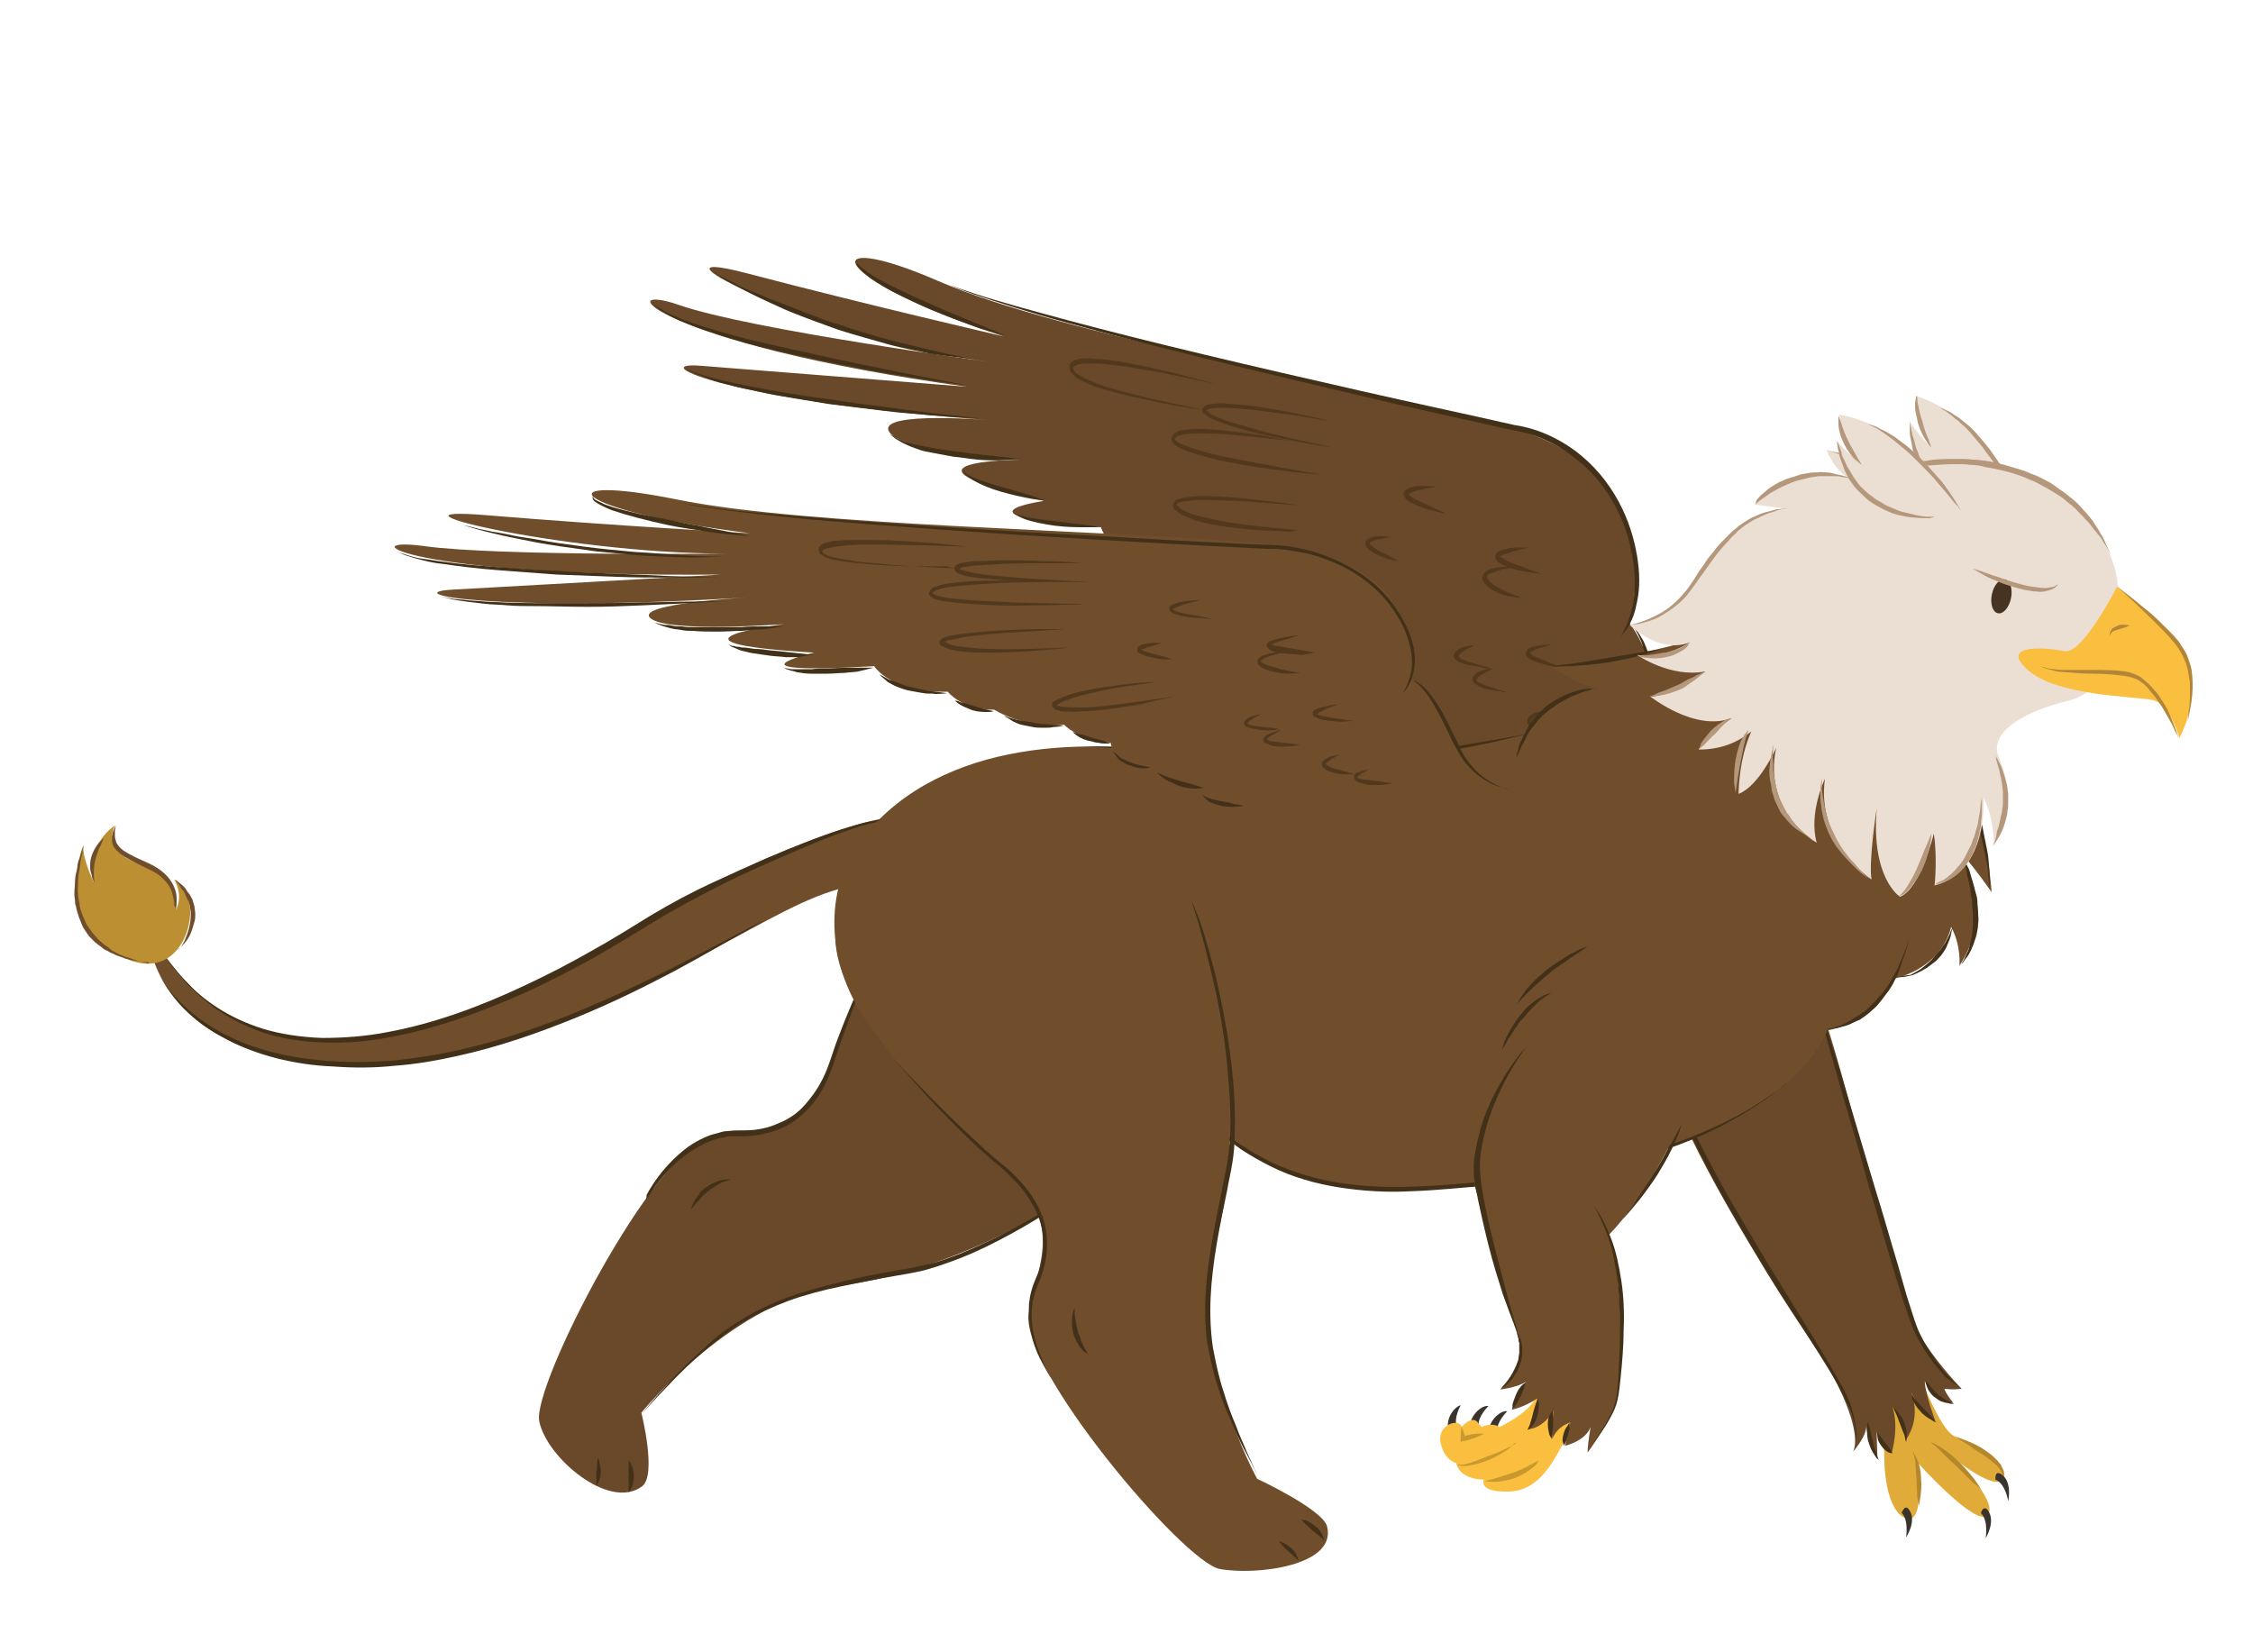 <svg xmlns="http://www.w3.org/2000/svg" xmlns:xlink="http://www.w3.org/1999/xlink" width="300" height="220" version="1.1" viewBox="0 0 300 220" xml:space="preserve"><g><title>griffin-a</title><desc>Created with Sketch.</desc><g id="griffin-a" fill="none" fill-rule="evenodd" stroke="none" stroke-width="1"><g id="Griffin-Flying" fill-rule="nonzero" transform="translate(150.5, 122) scale(-1, 1) translate(-150.5, -122) translate(9, 34)"><g id="Group" transform="translate(127, 74)"><path id="Shape" fill="#694929" d="M6,37.3 C17.4,51.1 38.4,61.4 52.8,63.1 C67.2,64.8 79.6,80.1 79.6,80.1 C79.6,80.1 77.5,88.4 79.5,89.9 C83.9,93.2 92.3,86 93.2,81.2 C94.1,76.4 77.9,45 70.6,43.6 C63.3,42.2 57.4,43.4 53.8,32.6 C50.2,21.8 40.7,-1.4 29.7,0.1 C18.7,1.7 -11.1,16.7 6,37.3 Z"/><path id="Shape" fill="#423118" d="M11.5,42.8 C11.5,42.8 12.4,43.6 14.1,45 C15.8,46.4 18.3,48.2 21.3,50.3 C24.4,52.4 28.1,54.6 32.2,56.7 C34.3,57.7 36.4,58.7 38.7,59.5 C39.8,59.9 41,60.3 42.2,60.5 C43.4,60.8 44.6,61 45.8,61.2 C48.2,61.6 50.7,62.1 53.1,62.7 C55.5,63.3 57.8,63.9 60,64.7 C62.2,65.5 64.3,66.5 66.1,67.6 C67.9,68.7 69.6,69.9 70.9,71.2 C72.3,72.4 73.5,73.6 74.6,74.7 C75.7,75.8 76.5,76.8 77.3,77.6 C78.7,79.2 79.5,80.2 79.5,80.2 C79.5,80.2 78.7,79.3 77.2,77.7 C76.4,76.9 75.6,76 74.5,74.9 C73.4,73.8 72.2,72.7 70.8,71.5 C69.4,70.3 67.8,69.1 66,68 C64.2,66.9 62.1,66 60,65.2 C57.8,64.4 55.5,63.8 53.1,63.3 C50.7,62.8 48.3,62.3 45.9,61.9 C44.7,61.7 43.5,61.5 42.2,61.2 C41,60.9 39.8,60.5 38.7,60.1 C36.4,59.3 34.2,58.3 32.1,57.2 C28,55.1 24.3,52.7 21.3,50.6 C18.3,48.5 15.8,46.5 14.2,45.1 C12.4,43.7 11.5,42.8 11.5,42.8 Z"/><path id="Shape" fill="#423118" d="M81.3,86.4 C81.3,86.4 81.3,86.7 81.3,87.1 C81.3,87.5 81.3,88 81.3,88.6 C81.3,89.1 81.3,89.6 81.3,90 C81.3,90.2 81.3,90.4 81.3,90.5 C81.3,90.6 81.3,90.7 81.3,90.7 C81.3,90.7 81.1,90.5 80.9,90.1 C80.7,89.7 80.6,89.1 80.6,88.6 C80.6,88 80.7,87.5 80.9,87.1 C81.1,86.6 81.3,86.4 81.3,86.4 Z"/><path id="Shape" fill="#423118" d="M85.4,86.1 C85.4,86.1 85.4,86.4 85.5,86.7 C85.5,87.1 85.5,87.5 85.6,88 C85.6,88.5 85.6,88.9 85.6,89.2 C85.6,89.4 85.6,89.5 85.6,89.6 C85.6,89.7 85.6,89.8 85.6,89.8 C85.6,89.8 85.4,89.6 85.3,89.3 C85.1,89 85,88.5 85,88 C85,87.5 85.1,87 85.2,86.7 C85.2,86.3 85.4,86.1 85.4,86.1 Z"/><path id="Shape" fill="#423118" d="M79,51.9 C79,51.9 78.9,51.7 78.7,51.4 C78.5,51.1 78.2,50.6 77.8,50 C76.9,48.8 75.6,47.2 73.6,45.7 C72.6,45 71.4,44.3 70.1,43.8 C69.8,43.7 69.4,43.6 69.1,43.5 C68.7,43.5 68.4,43.4 68,43.3 C67.3,43.3 66.5,43.3 65.7,43.3 C64.1,43.2 62.5,42.9 60.9,42.2 C59.3,41.5 58,40.4 56.9,39.1 C55.8,37.8 55,36.3 54.4,34.7 C53.8,33.2 53.4,31.6 52.8,30.1 C51.8,27.2 50.7,24.4 49.7,22.1 C48.7,19.8 47.9,17.9 47.3,16.6 C46.7,15.3 46.3,14.5 46.3,14.5 C46.3,14.5 46.7,15.2 47.4,16.5 C48.1,17.8 49,19.7 50,22 C51,24.3 52.2,27 53.3,29.9 C53.9,31.4 54.3,32.9 54.9,34.4 C55.5,35.9 56.3,37.3 57.4,38.6 C58.4,39.9 59.7,40.9 61.2,41.5 C62.7,42.2 64.2,42.5 65.8,42.5 C66.6,42.5 67.3,42.5 68.1,42.6 C68.5,42.6 68.9,42.7 69.2,42.8 C69.6,42.9 69.9,43 70.3,43.1 C71.7,43.6 72.9,44.3 73.9,45.1 C74.9,45.9 75.7,46.7 76.4,47.5 C77.1,48.3 77.6,49 78,49.6 C78.4,50.2 78.7,50.7 78.9,51.1 C78.9,51.7 79,51.9 79,51.9 Z"/><path id="Shape" fill="#423118" d="M67.7,49 C67.7,49 68.1,49 68.8,49.1 C69.4,49.2 70.3,49.6 71,50.1 C71.2,50.2 71.3,50.4 71.5,50.5 C71.7,50.6 71.8,50.8 71.9,51 C72,51.1 72.1,51.3 72.3,51.5 C72.4,51.7 72.5,51.8 72.6,52 C72.8,52.3 72.8,52.6 72.9,52.7 C73,52.9 73,53 73,53 C73,53 72.9,52.9 72.8,52.8 C72.7,52.7 72.5,52.4 72.3,52.2 C72.1,52 71.8,51.7 71.6,51.4 C71.3,51.1 71,50.9 70.7,50.6 C70.1,50.1 69.4,49.7 68.8,49.4 C68.1,49.2 67.7,49 67.7,49 Z"/></g><g id="Group" transform="translate(24, 81)"><g id="Shape"><path fill="#E0AB38" d="M14.9,0 C12.5,5.9 9.7,13.6 7.6,14.3 C5.5,15 0.6,18.1 1.3,19.8 C2.1,21.8 7.8,17.2 7.8,17.2 C7.8,17.2 1.9,22.8 3.3,24.7 C4.7,26.6 12.7,17.7 12.7,17.7 C12.7,17.7 11.7,25.1 13.7,25.2 C15.7,25.3 17.1,21.7 17.1,16.8 C17.1,11.9 22.3,1.8 22.3,1.8 L14.9,0 Z" transform="translate(0, 62)"/><path fill="#B3872A" d="M4.2,21.3 C4.2,21.3 4.5,20.8 5,20.1 C5.5,19.4 6.3,18.5 7.1,17.7 C7.9,16.9 8.8,16.2 9.6,15.7 C10.4,15.2 10.9,15 10.9,15 C10.9,15 10.8,15.1 10.6,15.3 C10.4,15.4 10.1,15.7 9.8,16 C9.2,16.6 8.4,17.4 7.5,18.2 C6.7,19 5.9,19.8 5.3,20.4 C4.6,20.9 4.2,21.3 4.2,21.3 Z" transform="translate(0, 62)"/><path fill="#B3872A" d="M12.5,23.5 C12.5,23.5 12.4,23.1 12.3,22.4 C12.2,21.7 12.1,20.8 12.2,19.9 C12.2,19 12.4,18 12.7,17.4 C12.8,17.1 13,16.8 13.1,16.6 C13.2,16.4 13.3,16.3 13.3,16.3 C13.3,16.3 13.3,16.4 13.2,16.6 C13.1,16.8 13.1,17.1 13,17.4 C12.9,18.1 12.9,19 12.8,19.9 C12.8,20.8 12.7,21.7 12.7,22.4 C12.5,23 12.5,23.5 12.5,23.5 Z" transform="translate(0, 62)"/><path fill="#B3872A" d="M1.4,20.1 C1.4,20.1 1.3,20 1.2,19.7 C1.1,19.4 1.1,19 1.3,18.6 C1.4,18.4 1.5,18.2 1.6,18 C1.8,17.8 1.9,17.6 2.1,17.4 C2.5,17 2.9,16.6 3.4,16.3 C4.3,15.6 5.4,15.1 6.2,14.8 C7,14.5 7.6,14.3 7.6,14.3 C7.6,14.3 7.1,14.6 6.4,15.1 C6,15.3 5.6,15.6 5.2,15.9 C4.8,16.2 4.3,16.5 3.8,16.8 C3.3,17.1 2.9,17.5 2.5,17.8 C2.1,18.1 1.8,18.5 1.6,18.8 C1.4,19.1 1.3,19.5 1.3,19.7 C1.3,19.9 1.4,20.1 1.4,20.1 Z" transform="translate(0, 62)"/><path fill="#3B342D" d="M3.3,24.1 C2.2,25.6 3.6,27.8 3.6,27.8 C3.6,27.8 3.2,25.5 4.2,24.5 C4.3,24.5 3.9,23.3 3.3,24.1 Z" transform="translate(0, 62)"/><path fill="#3B342D" d="M13.8,24 C12.7,25.5 14.2,27.7 14.2,27.7 C14.2,27.7 13.8,25.4 14.8,24.4 C14.7,24.4 14.4,23.2 13.8,24 Z" transform="translate(0, 62)"/><path fill="#3B342D" d="M1.5,19.3 C-1.77635684e-15,20.3 0.6,22.9 0.6,22.9 C0.6,22.9 0.9,20.6 2.3,20 C2.3,19.9 2.4,18.7 1.5,19.3 Z" transform="translate(0, 62)"/></g><g id="Shape"><path fill="#694929" d="M45.1,21.7 C46.4,13.3 43.3,7 41.6,4 C39.9,1 34.9,-1.73130282e-14 32.5,-1.73130282e-14 C22.7,-0.1 15.9,32 12.9,42.5 C12.1,45.4 8.2,60.1 5.8,63.7 C3.4,67.3 0.8,69.9 0.8,69.9 C2,70.1 3.1,69.9 3.1,69.9 C2.9,70.6 1.9,71.8 1.9,71.8 C4.3,71.8 5.7,68.9 5.7,68.9 C5.7,70.5 4.3,74.2 4.3,74.2 C6.1,73.4 7.5,70.4 7.5,70.4 C6.1,74.2 8.3,76.8 8.3,76.8 C8,75.1 10,72.3 10,72.3 C9.1,75.1 10.1,78.4 10.1,78.4 C11.8,78.1 12.1,75.6 12.1,75.6 C12.1,76.9 12,79.3 12,79.3 C13.4,77.5 13.5,74.7 13.5,74.4 C13.2,76.1 15.3,78.3 15.3,78.3 C15.3,78.3 13.8,76.6 17.3,69.4 C19,65.9 22.5,61.4 26.7,54.5 C32.9,44.3 39.5,32.9 41.5,24 C42.1,25.6 42.5,27.3 42.5,27.3 C45.1,23.3 43.3,17.3 43.3,17.3 C44.2,18.8 45.1,21.7 45.1,21.7 Z" transform="translate(6, 0)"/><path fill="#423118" d="M43,17.4 C43,17.4 43.1,17.5 43.2,17.8 C43.3,18.1 43.5,18.4 43.6,18.9 C43.7,19.4 43.8,20 43.9,20.6 C43.9,21.2 43.9,21.9 43.8,22.5 C43.7,23.2 43.6,23.8 43.4,24.4 C43.2,25 43,25.5 42.9,26 C42.7,26.5 42.5,26.8 42.4,27.1 C42.3,27.4 42.2,27.5 42.2,27.5 C42.2,27.5 42.2,27.3 42.3,27.1 C42.4,26.8 42.5,26.4 42.6,26 C42.7,25.5 42.8,25 42.9,24.4 C43,24.1 43,23.8 43.1,23.5 C43.2,23.2 43.2,22.9 43.2,22.6 C43.4,21.3 43.4,20.1 43.3,19.1 C43.2,18 43,17.4 43,17.4 Z" transform="translate(6, 0)"/><path fill="#423118" d="M45.1,21.7 C45.1,21.7 45.2,20.9 45.2,19.8 C45.2,18.7 45.2,17.1 45,15.6 C44.9,14.8 44.8,14.1 44.7,13.4 C44.6,12.7 44.5,12 44.4,11.5 C44.3,10.9 44.2,10.5 44.1,10.1 C44,9.8 44,9.6 44,9.6 C44,9.6 44.1,9.8 44.2,10.1 C44.3,10.4 44.5,10.9 44.7,11.4 C44.9,11.9 45.1,12.6 45.2,13.3 C45.4,14 45.5,14.8 45.6,15.6 C45.7,16.4 45.7,17.2 45.7,17.9 C45.7,18.6 45.6,19.3 45.5,19.9 C45.4,21 45.1,21.7 45.1,21.7 Z" transform="translate(6, 0)"/><g fill="#423118"><path d="M15.1,63.3 C15.1,63.3 15,63.1 14.9,62.6 C14.8,62.1 14.7,61.5 14.8,60.6 C14.9,59.7 15.1,58.7 15.4,57.6 C15.8,56.4 16.3,55.2 17.1,53.9 C20,48.7 24.3,42.2 28.3,35.4 C30.3,32 32.3,28.7 34,25.4 C35.7,22.2 37.3,19.1 38.4,16.4 C39,15 39.5,13.8 39.9,12.7 C40.3,11.6 40.6,10.6 40.9,9.8 C41.1,9 41.3,8.3 41.4,7.9 C41.5,7.4 41.5,7.2 41.5,7.2 C41.5,7.2 41.5,7.4 41.4,7.9 C41.3,8.4 41.2,9 41,9.9 C40.6,11.6 39.9,13.9 38.8,16.7 C37.7,19.4 36.2,22.6 34.5,25.8 C32.8,29.1 30.8,32.5 28.8,35.9 C26.8,39.3 24.7,42.6 22.7,45.7 C20.7,48.8 18.8,51.7 17.4,54.2 C16.7,55.5 16.1,56.7 15.6,57.8 C15.2,58.9 15,59.9 14.9,60.8 C14.8,61.6 14.8,62.3 14.9,62.8 C15,63.1 15.1,63.3 15.1,63.3 Z" transform="translate(6, 0) translate(0, 15)"/><path d="M0.8,55 C0.8,55 1.5,54.4 2.6,53.2 C3.7,52 5.1,50.1 6.3,47.7 C6.9,46.5 7.3,45 7.8,43.5 C8.3,42 8.7,40.4 9.2,38.7 C10.2,35.4 11.2,31.8 12.3,28.3 C13.4,24.7 14.4,21.2 15.4,17.9 C16.4,14.6 17.3,11.5 18.2,8.8 C19,6.1 19.7,3.9 20.3,2.4 C20.8,0.9 21.1,-2.84217094e-14 21.1,-2.84217094e-14 C21.1,-2.84217094e-14 20.8,0.9 20.4,2.4 C20,4 19.3,6.2 18.6,8.9 C17.8,11.6 17,14.7 16,18 C15,21.3 14,24.9 13,28.5 C11.9,32 10.9,35.6 9.9,38.9 C9.4,40.6 8.9,42.2 8.4,43.7 C7.9,45.2 7.4,46.7 6.8,47.9 C5.5,50.4 4,52.2 2.9,53.4 C1.5,54.4 0.8,55 0.8,55 Z" transform="translate(6, 0) translate(0, 15)"/></g><path fill="#423118" d="M1.8,71.9 C1.8,71.9 2.1,71.8 2.5,71.6 C2.9,71.4 3.4,71.1 3.9,70.7 C4.1,70.5 4.3,70.3 4.5,70.1 C4.7,69.9 4.9,69.7 5,69.5 C5.2,69.3 5.3,69.2 5.4,69.1 C5.5,69 5.6,68.9 5.6,68.9 C5.6,68.9 5.6,69.2 5.4,69.7 C5.3,69.9 5.2,70.2 5,70.4 C4.8,70.7 4.6,70.9 4.3,71.1 C4,71.3 3.8,71.5 3.5,71.6 C3.2,71.7 2.9,71.8 2.7,71.8 C2.1,72 1.8,71.9 1.8,71.9 Z" transform="translate(6, 0)"/><path fill="#423118" d="M4.2,74.4 C4.2,74.4 4.4,74.1 4.7,73.8 C5,73.4 5.4,73 5.9,72.5 C6.3,72.1 6.7,71.6 7,71.3 C7.1,71.1 7.3,71 7.3,70.8 C7.4,70.7 7.4,70.6 7.4,70.6 C7.4,70.6 7.4,70.7 7.4,70.8 C7.4,70.9 7.4,71.2 7.3,71.4 C7.1,71.9 6.8,72.4 6.3,72.9 C5.9,73.4 5.3,73.8 4.9,74 C4.5,74.3 4.2,74.4 4.2,74.4 Z" transform="translate(6, 0)"/><path fill="#423118" d="M8.2,77 C8.2,77 8.1,76.7 8.1,76.2 C8.1,75.7 8.2,75.1 8.4,74.5 C8.6,73.9 9,73.4 9.3,73 C9.6,72.6 9.9,72.4 9.9,72.4 C9.9,72.4 9.9,72.5 9.8,72.6 C9.8,72.7 9.7,72.9 9.6,73.1 C9.4,73.5 9.2,74.1 9,74.6 C8.8,75.1 8.6,75.7 8.4,76.1 C8.3,76.7 8.2,77 8.2,77 Z" transform="translate(6, 0)"/><path fill="#423118" d="M10,78.5 C10,78.5 10.1,78.3 10.3,78 C10.5,77.7 10.7,77.4 11,77.1 C11.2,76.8 11.5,76.4 11.7,76.1 C11.8,76 11.9,75.8 11.9,75.8 C12,75.7 12,75.7 12,75.7 C12,75.7 12,75.9 12,76.3 C12,76.7 11.8,77.1 11.5,77.5 C11.2,77.9 10.9,78.2 10.5,78.4 C10.2,78.5 10,78.5 10,78.5 Z" transform="translate(6, 0)"/><path fill="#423118" d="M11.8,79.4 C11.8,79.4 12,79.1 12.1,78.6 C12.3,78.2 12.5,77.6 12.6,76.9 C12.8,76.3 12.9,75.7 13,75.2 C13.1,75 13.1,74.8 13.2,74.6 C13.2,74.5 13.3,74.4 13.3,74.4 C13.3,74.4 13.4,74.7 13.4,75.2 C13.4,75.7 13.4,76.4 13.2,77 C13,77.7 12.7,78.3 12.4,78.7 C12.1,79.2 11.8,79.4 11.8,79.4 Z" transform="translate(6, 0)"/></g></g><g id="Group" transform="translate(64, 0)"><path id="Shape" fill="#694929" d="M36.3,67.6 C43.2,66 41.1,63.7 41.1,63.7 C45.5,63 47.6,59 47.6,59 C52.8,57.4 52.2,54.1 52.2,54.1 C56.5,52.9 57.9,50.1 57.9,50.1 C63.3,50.1 66.7,46.1 66.7,46.1 C71.1,45.4 72.4,42.1 72.4,42.1 C79.9,41.2 81.4,36.2 81.4,36.2 C102.3,34.6 89,32.7 89,32.7 C111.6,27.4 92.2,27.2 92.2,27.2 C92.2,27.2 107.8,26.4 109.6,23.5 C111.4,20.6 95.4,22 95.4,22 C131,19.5 142.3,14.1 134.7,14.7 C127.2,15.3 99.2,17.5 99.2,17.5 C141,11.7 146.9,3.4 137.6,6.6 C128.2,9.9 96.1,14.2 96.1,14.2 C117.7,11.4 144.9,-1.9 128.5,2.4 C112.1,6.7 94.3,10.8 94.3,10.8 C117.9,3.2 119.9,-3.9 103.1,3.4 C86.3,10.7 49,16.9 27,22.9 C5,28.9 11,49 11,49 C5.8,55.9 8.6,66 0.799,70.4 C0.7,70.4 29.8,69.1 36.3,67.6 Z"/><path id="Shape" fill="#423118" d="M0.7,70.4 C0.7,70.4 1,70.2 1.6,69.8 C1.9,69.6 2.2,69.4 2.5,69.1 C2.8,68.8 3.2,68.4 3.6,68 C4.3,67.1 5,66 5.5,64.7 C6,63.4 6.3,61.9 6.6,60.4 C6.9,58.9 7.2,57.4 7.6,56 C7.9,54.6 8.4,53.3 8.8,52.2 C9,51.7 9.2,51.2 9.5,50.8 C9.7,50.4 10,50 10.2,49.8 C10.4,49.5 10.6,49.3 10.8,49.2 C10.9,49.1 11,49 11,49 C11,49 10.9,49.1 10.8,49.2 C10.7,49.3 10.5,49.5 10.3,49.8 C10.1,50.1 9.9,50.4 9.7,50.9 C9.5,51.3 9.3,51.8 9.2,52.3 C8.8,53.4 8.5,54.7 8.2,56.1 C7.9,57.5 7.6,59 7.3,60.5 C7,62 6.6,63.5 6.1,64.9 C5.8,65.6 5.5,66.2 5.1,66.8 C4.7,67.4 4.3,67.9 3.9,68.3 C3.5,68.7 3.1,69.1 2.7,69.3 C2.3,69.6 2,69.8 1.7,70 C1.1,70.2 0.7,70.4 0.7,70.4 Z"/><path id="Shape" fill="#423118" d="M12.3,51 C12.3,51 12,50.6 11.5,49.9 C11,49.2 10.4,48.1 10.1,46.5 C9.7,44.9 9.6,43 9.9,40.8 C10.2,38.6 10.8,36.2 12,33.7 C13.2,31.2 15,28.7 17.4,26.7 C19.8,24.7 22.9,23.1 26.3,22.6 C32.9,21.1 40,19.6 47,18 C61.1,14.8 75.2,11.5 85.6,8.7 C90.8,7.3 95.2,6.1 98.2,5.1 C99.7,4.6 100.9,4.2 101.7,3.9 C102.5,3.6 102.9,3.4 102.9,3.4 C102.9,3.4 102.5,3.6 101.7,3.9 C100.9,4.2 99.8,4.7 98.3,5.2 C95.3,6.2 91,7.6 85.8,9 C75.3,11.9 61.3,15.3 47.2,18.6 C40.2,20.3 33.1,21.8 26.5,23.3 C23.2,23.8 20.2,25.4 17.9,27.3 C15.5,29.2 13.8,31.6 12.6,34 C11.4,36.4 10.8,38.8 10.5,41 C10.2,43.2 10.3,45.1 10.6,46.6 C10.9,48.1 11.4,49.3 11.8,50 C12,50.6 12.3,51 12.3,51 Z"/><path id="Shape" fill="#423118" d="M94.1,10.7 C94.1,10.7 95.4,10.1 97.4,9.3 C98.4,8.9 99.6,8.4 100.8,7.9 C102,7.4 103.4,6.8 104.7,6.2 C107.3,5.1 109.9,3.8 111.8,2.7 C112.7,2.1 113.4,1.6 113.8,1.1 C114,0.8 113.9,0.6 113.7,0.5 C113.6,0.4 113.5,0.4 113.5,0.4 C113.5,0.4 113.6,0.4 113.7,0.5 C113.8,0.5 113.9,0.6 113.9,0.7 C114,0.8 113.9,1 113.9,1.2 C113.6,1.8 112.9,2.4 112,3.1 C111.1,3.7 110,4.4 108.8,5 C107.6,5.6 106.3,6.2 105,6.8 C103.7,7.4 102.3,7.9 101.1,8.4 C99.8,8.9 98.6,9.3 97.6,9.7 C95.5,10.3 94.1,10.7 94.1,10.7 Z"/><path id="Shape" fill="#423118" d="M98.4,13.8 C98.4,13.8 99,13.7 100,13.5 C101,13.3 102.4,13 104.1,12.6 C105.8,12.2 107.7,11.7 109.8,11.2 C111.9,10.6 114.1,10 116.3,9.2 C117.4,8.9 118.5,8.5 119.5,8.1 C120.6,7.7 121.6,7.3 122.6,6.9 C123.6,6.5 124.6,6.1 125.5,5.8 C126.4,5.4 127.3,5 128.1,4.7 C128.9,4.4 129.6,4.1 130.2,3.7 C130.8,3.4 131.4,3.1 131.8,2.9 C132.7,2.4 133.2,2.1 133.2,2.1 C133.2,2.1 132.7,2.4 131.9,3 C131,3.5 129.8,4.2 128.2,5 C127.4,5.4 126.6,5.8 125.7,6.2 C124.8,6.6 123.8,7.1 122.8,7.5 C121.8,7.9 120.8,8.3 119.7,8.7 C118.6,9.1 117.5,9.5 116.4,9.9 C114.2,10.6 112,11.2 109.9,11.8 C107.8,12.4 105.8,12.7 104.1,13.1 C100.7,13.6 98.4,13.8 98.4,13.8 Z"/><path id="Shape" fill="#423118" d="M99.2,17.3 C99.2,17.3 101.9,16.8 106,16 C108,15.6 110.4,15.1 112.9,14.6 C115.4,14.1 118.1,13.5 120.8,12.9 C123.5,12.3 126.2,11.7 128.7,11.1 C131.2,10.4 133.5,9.8 135.5,9.1 C136.5,8.8 137.4,8.4 138.1,8.1 C138.9,7.8 139.5,7.5 140,7.1 C140.3,7 140.5,6.8 140.7,6.7 C140.9,6.6 141.1,6.5 141.2,6.3 C141.4,6.1 141.5,5.9 141.5,5.9 C141.5,5.9 141.4,6 141.2,6.3 C141.1,6.4 140.9,6.6 140.8,6.7 C140.6,6.9 140.4,7 140.2,7.2 C139.7,7.5 139.1,7.9 138.3,8.3 C137.5,8.7 136.7,9 135.7,9.4 C134.7,9.8 133.7,10.1 132.5,10.5 C131.4,10.9 130.2,11.2 128.9,11.6 C126.4,12.3 123.7,12.9 121,13.5 C118.3,14.1 115.6,14.6 113.1,15.1 C110.6,15.6 108.2,16 106.1,16.3 C101.9,17 99.2,17.3 99.2,17.3 Z"/><path id="Shape" fill="#423118" d="M97.6,21.7 C97.6,21.7 100.1,21.4 103.8,21 C105.6,20.8 107.8,20.5 110.1,20.2 C112.4,19.9 114.9,19.6 117.3,19.2 C119.8,18.9 122.2,18.5 124.5,18.1 C125.6,17.9 126.8,17.7 127.8,17.5 C128.8,17.3 129.8,17.1 130.7,16.9 C131.6,16.7 132.4,16.5 133.2,16.3 C133.9,16.1 134.6,15.9 135.1,15.7 C136.1,15.3 136.7,15.1 136.7,15.1 C136.7,15.1 136.1,15.4 135.2,15.8 C134.7,16 134.1,16.2 133.4,16.5 C132.7,16.8 131.9,17 131,17.2 C130.1,17.5 129.1,17.7 128.1,17.9 C127.1,18.1 125.9,18.4 124.8,18.6 C122.5,19 120,19.4 117.6,19.8 C115.1,20.1 112.7,20.4 110.3,20.7 C108,21 105.8,21.1 104,21.3 C100.1,21.6 97.6,21.7 97.6,21.7 Z"/><path id="Shape" fill="#423118" d="M92.1,27.1 C92.1,27.1 93.2,27 94.9,26.8 C95.7,26.7 96.7,26.6 97.7,26.5 C98.7,26.4 99.8,26.2 100.9,26.1 C102,25.9 103.1,25.8 104.1,25.6 C104.6,25.5 105.1,25.4 105.6,25.3 C106.1,25.2 106.5,25.1 106.9,25 C107.3,24.9 107.7,24.8 108,24.6 C108.3,24.5 108.6,24.4 108.8,24.2 C109.2,24 109.5,23.8 109.5,23.8 C109.5,23.8 109.3,24 108.9,24.3 C108.7,24.5 108.4,24.6 108.1,24.8 C107.8,25 107.5,25.1 107.1,25.3 C106.7,25.5 106.3,25.6 105.8,25.8 C105.3,26 104.9,26.1 104.3,26.2 C103.3,26.4 102.2,26.6 101.1,26.8 C100,26.9 98.9,27.1 97.8,27.2 C96.8,27.3 95.8,27.3 95,27.3 C93.3,27.2 92.1,27.1 92.1,27.1 Z"/><path id="Shape" fill="#423118" d="M88.9,32.6 C88.9,32.6 89.6,32.4 90.6,32 C91.6,31.7 93,31.3 94.4,30.9 C95.1,30.7 95.8,30.5 96.4,30.3 C97,30.1 97.6,29.9 98.1,29.7 C98.6,29.5 99,29.3 99.3,29.1 C99.5,28.9 99.7,28.8 99.7,28.8 C99.7,28.8 99.6,28.9 99.4,29.2 C99.2,29.4 98.8,29.7 98.3,30 C97.3,30.6 96,31.1 94.6,31.5 C93.2,31.9 91.8,32.2 90.7,32.4 C89.7,32.6 88.9,32.6 88.9,32.6 Z"/><path id="Shape" fill="#423118" d="M81.4,36.2 C81.4,36.2 82.1,36.1 83.3,35.9 C84.4,35.8 85.9,35.6 87.4,35.4 C88.9,35.2 90.4,35.1 91.5,34.8 C92,34.7 92.5,34.6 92.8,34.4 C93.1,34.3 93.2,34.1 93.2,34.1 C93.2,34.1 93.2,34.1 93.1,34.2 C93.1,34.3 93,34.4 92.8,34.5 C92.5,34.7 92.1,34.9 91.6,35.1 C90.5,35.5 89,35.8 87.5,36 C86,36.2 84.5,36.2 83.4,36.2 C82.1,36.2 81.4,36.2 81.4,36.2 Z"/><path id="Shape" fill="#423118" d="M72.4,42 C72.4,42 73,41.8 73.9,41.5 C74.8,41.2 75.9,40.8 77,40.3 C77.3,40.2 77.5,40 77.8,39.9 C78,39.7 78.3,39.6 78.5,39.4 C78.7,39.2 79,39.1 79.2,38.9 C79.4,38.7 79.6,38.6 79.8,38.4 C80,38.2 80.1,38.1 80.3,38 C80.4,37.9 80.5,37.7 80.6,37.6 C80.8,37.4 80.9,37.3 80.9,37.3 C80.9,37.3 80.8,37.4 80.7,37.7 C80.6,37.9 80.4,38.3 80.1,38.7 C80,38.9 79.8,39.1 79.6,39.3 C79.4,39.5 79.2,39.7 79,39.9 C78.5,40.3 78,40.6 77.4,40.9 C76.8,41.2 76.2,41.4 75.7,41.6 C75.1,41.8 74.6,41.9 74.1,41.9 C73,42.1 72.4,42 72.4,42 Z"/><path id="Shape" fill="#423118" d="M66.7,46.1 C66.7,46.1 67,46 67.5,45.7 C68,45.5 68.6,45.2 69.2,44.8 C69.8,44.5 70.4,44.1 70.8,43.8 C71,43.7 71.2,43.5 71.3,43.4 C71.4,43.3 71.5,43.3 71.5,43.3 C71.5,43.3 71.3,43.6 71,44.1 C70.7,44.5 70.1,45 69.4,45.4 C68.8,45.8 68,46 67.5,46 C67.1,46.1 66.7,46.1 66.7,46.1 Z"/><path id="Shape" fill="#423118" d="M57.9,50.1 C57.9,50.1 58.4,50 59.2,49.8 C60,49.6 60.9,49.4 61.9,49 C62.9,48.7 63.8,48.2 64.4,47.8 C64.7,47.6 65,47.4 65.2,47.3 C65.4,47.2 65.5,47.1 65.5,47.1 C65.5,47.1 65.4,47.2 65.3,47.4 C65.2,47.6 64.9,47.8 64.6,48.1 C64.3,48.4 63.9,48.7 63.5,48.9 C63.1,49.2 62.6,49.4 62.1,49.6 C61.1,50 60,50.1 59.2,50.1 C58.4,50.2 57.9,50.1 57.9,50.1 Z"/><path id="Shape" fill="#423118" d="M52.2,54.1 C52.2,54.1 52.5,53.9 53,53.6 C53.5,53.3 54.1,53 54.7,52.7 C55.3,52.4 55.9,52 56.3,51.8 C56.5,51.7 56.7,51.6 56.8,51.5 C56.9,51.4 57,51.4 57,51.4 C57,51.4 56.9,51.7 56.5,52.2 C56.1,52.6 55.6,53.1 54.9,53.4 C54.3,53.7 53.6,54 53.1,54.1 C52.6,54.1 52.2,54.1 52.2,54.1 Z"/><path id="Shape" fill="#423118" d="M47.6,59 C47.6,59 48,58.9 48.5,58.6 C49,58.4 49.6,58 50.2,57.6 C50.5,57.4 50.7,57.1 51,56.9 C51.2,56.7 51.4,56.4 51.6,56.2 C51.8,56 51.9,55.8 52,55.6 C52.1,55.5 52.2,55.4 52.2,55.4 C52.2,55.4 52.2,55.5 52.2,55.7 C52.2,55.9 52.1,56.1 52,56.4 C51.9,56.5 51.9,56.7 51.8,56.8 C51.7,56.9 51.6,57.1 51.5,57.3 C51.4,57.4 51.3,57.6 51.1,57.7 C51,57.8 50.8,58 50.7,58.1 C50.1,58.6 49.3,58.9 48.7,59 C47.9,59.1 47.6,59 47.6,59 Z"/><path id="Shape" fill="#423118" d="M41.1,63.7 C41.1,63.7 41.5,63.5 42.1,63.2 C42.7,62.9 43.4,62.5 44.1,62.1 C44.8,61.7 45.5,61.2 46,60.8 C46.3,60.6 46.5,60.5 46.6,60.3 C46.7,60.2 46.8,60.1 46.8,60.1 C46.8,60.1 46.8,60.2 46.7,60.4 C46.6,60.6 46.5,60.8 46.3,61.1 C46.1,61.4 45.8,61.6 45.5,61.9 C45.2,62.2 44.8,62.4 44.5,62.7 C43.7,63.2 42.9,63.5 42.3,63.6 C41.5,63.7 41.1,63.7 41.1,63.7 Z"/><path id="Shape" fill="#423118" d="M36.3,67.6 C36.3,67.6 36.6,67.4 37.1,67.2 C37.6,67 38.3,66.7 38.9,66.4 C39.5,66.1 40.2,65.8 40.6,65.5 C40.7,65.4 40.8,65.3 40.9,65.3 C41,65.2 41.1,65.2 41.1,65.1 C41.2,65 41.3,64.9 41.3,64.9 C41.3,64.9 41.3,65 41.2,65.1 C41.2,65.2 41.1,65.3 41.1,65.4 C41,65.5 41,65.6 40.9,65.7 C40.7,65.9 40.5,66.2 40.2,66.4 C39.9,66.6 39.6,66.8 39.2,66.9 C38.5,67.2 37.8,67.4 37.2,67.4 C36.7,67.6 36.3,67.6 36.3,67.6 Z"/><path id="Shape" fill="#52391E" d="M16.1,66.6 C16.1,66.6 16.6,66.4 17.3,66.2 C18,66 18.9,65.7 19.8,65.4 C20,65.3 20.2,65.2 20.4,65.1 C20.6,65 20.7,64.9 20.6,64.8 C20.6,64.7 20.5,64.6 20.3,64.5 C20.1,64.4 20,64.3 19.8,64.2 C19.5,64 19.2,63.9 19,63.8 C18.8,63.7 18.7,63.6 18.7,63.6 C18.7,63.6 18.8,63.6 19,63.6 C19.2,63.6 19.5,63.7 19.9,63.8 C20.1,63.9 20.3,63.9 20.5,64 C20.7,64.1 21,64.2 21.1,64.6 C21.2,64.8 21.1,65 21,65.2 C20.9,65.3 20.8,65.4 20.7,65.5 C20.5,65.7 20.2,65.8 20,65.9 C18.1,66.7 16.1,66.6 16.1,66.6 Z"/><path id="Shape" fill="#52391E" d="M20.8,64.4 C20.8,64.4 21.2,64.2 21.8,63.8 C22.1,63.6 22.4,63.4 22.8,63.2 C23.2,63 23.5,62.7 23.8,62.5 C23.9,62.4 24.1,62.2 24.1,62.1 C24.1,62 24.1,61.9 24,61.8 C23.8,61.5 23.4,61.4 23.1,61.2 C22.8,61.1 22.5,60.9 22.3,60.8 C22.1,60.7 22,60.7 22,60.7 C22,60.7 22.1,60.7 22.3,60.7 C22.5,60.7 22.8,60.7 23.2,60.8 C23.4,60.8 23.6,60.9 23.8,61 C24,61.1 24.2,61.2 24.4,61.4 C24.6,61.6 24.7,62 24.6,62.3 C24.5,62.6 24.3,62.8 24.1,63 C23.3,63.7 22.4,64 21.7,64.2 C21.3,64.3 20.8,64.4 20.8,64.4 Z"/><path id="Shape" fill="#52391E" d="M19.6,55 C19.6,55 20.1,54.8 20.9,54.5 C21.3,54.4 21.8,54.2 22.2,54 C22.7,53.8 23.2,53.6 23.7,53.4 C23.9,53.3 24.1,53.1 24.2,53 C24.2,53 24.2,53 24.2,52.9 C24.2,52.8 24.1,52.8 24,52.7 C23.6,52.5 23.1,52.3 22.7,52.2 C22.3,52.1 22,52 21.7,51.9 C21.5,51.8 21.3,51.8 21.3,51.8 C21.3,51.8 21.9,51.8 22.7,51.9 C22.9,51.9 23.1,52 23.4,52 C23.6,52.1 23.9,52.1 24.2,52.2 C24.3,52.3 24.5,52.3 24.6,52.5 C24.7,52.6 24.9,52.9 24.8,53.2 C24.6,53.6 24.3,53.8 24,53.9 C22.9,54.4 21.8,54.6 21,54.8 C20.2,55 19.6,55 19.6,55 Z"/><path id="Shape" fill="#52391E" d="M27.3,58.2 C27.3,58.2 27.8,58 28.5,57.8 C28.8,57.7 29.2,57.6 29.7,57.4 C30.1,57.3 30.6,57.1 31,56.9 C31.2,56.8 31.4,56.7 31.4,56.6 L31.4,56.5 C31.4,56.5 31.3,56.4 31.3,56.3 C31,56 30.7,55.8 30.3,55.6 C30,55.4 29.7,55.3 29.5,55.2 C29.3,55.1 29.2,55 29.2,55 C29.2,55 29.7,55 30.4,55.2 C30.8,55.3 31.2,55.4 31.6,55.8 C31.7,55.9 31.8,56 31.9,56.2 C32,56.4 31.9,56.6 31.8,56.8 C31.6,57.1 31.3,57.2 31.1,57.4 C30.1,57.8 29.2,58 28.4,58 C27.8,58.2 27.3,58.2 27.3,58.2 Z"/><path id="Shape" fill="#52391E" d="M29.5,55 C29.5,55 30,54.8 30.7,54.6 C31.4,54.4 32.3,54.2 33.2,53.8 C33.4,53.7 33.6,53.6 33.7,53.5 C33.7,53.4 33.8,53.4 33.7,53.2 C33.5,52.9 33.1,52.7 32.8,52.5 C32.5,52.3 32.2,52.2 32,52.1 C31.8,52 31.7,51.9 31.7,51.9 C31.7,51.9 32.2,51.9 32.9,52.1 C33.3,52.2 33.7,52.3 34.1,52.7 C34.2,52.8 34.3,52.9 34.4,53.1 C34.5,53.3 34.4,53.5 34.3,53.7 C34.1,54 33.8,54.1 33.6,54.2 C32.6,54.6 31.7,54.7 30.9,54.8 C30,55.1 29.5,55 29.5,55 Z"/><path id="Shape" fill="#52391E" d="M25.4,45.6 C25.4,45.6 25.6,45.5 25.8,45.4 C26.1,45.3 26.5,45.2 26.9,45 C27.4,44.8 27.9,44.6 28.4,44.3 C28.9,44 29.5,43.7 29.8,43.2 C30,43 30,42.8 30,42.7 C29.9,42.5 29.7,42.4 29.4,42.3 C28.9,42.1 28.3,41.9 27.8,41.8 C27.3,41.7 26.9,41.6 26.6,41.6 C26.3,41.5 26.2,41.5 26.2,41.5 C26.2,41.5 26.9,41.4 27.9,41.5 C28.4,41.5 29,41.6 29.6,41.8 C29.9,41.9 30.3,42.1 30.5,42.5 C30.6,42.7 30.7,43 30.6,43.2 C30.5,43.4 30.4,43.6 30.3,43.7 C29.8,44.3 29.2,44.6 28.6,44.9 C28,45.2 27.5,45.3 27,45.4 C26,45.6 25.4,45.6 25.4,45.6 Z"/><path id="Shape" fill="#52391E" d="M22.8,42.4 C22.8,42.4 23.4,42.2 24.4,41.8 C24.9,41.6 25.4,41.4 26,41.2 C26.6,41 27.2,40.8 27.8,40.4 C27.9,40.3 28.1,40.2 28.2,40.2 C28.3,40.2 28.3,40.1 28.3,40.1 C28.3,40.1 28.3,40 28.1,40 C28,39.9 27.9,39.9 27.7,39.8 C27.1,39.6 26.6,39.5 26.1,39.3 C25.6,39.2 25.2,39.1 24.9,39 C24.6,38.9 24.4,38.9 24.4,38.9 C24.4,38.9 25.1,38.9 26.1,38.9 C26.6,38.9 27.2,39 27.9,39.2 C28.1,39.3 28.2,39.3 28.4,39.4 C28.6,39.5 28.8,39.6 28.9,40 C28.9,40.2 28.9,40.3 28.8,40.5 C28.7,40.6 28.7,40.7 28.6,40.8 C28.4,40.9 28.3,41 28.1,41.1 C26.8,41.8 25.5,42 24.5,42.2 C23.5,42.3 22.8,42.4 22.8,42.4 Z"/><path id="Shape" fill="#52391E" d="M35.4,34.4 C35.4,34.4 36,34.1 36.9,33.7 C37.3,33.5 37.9,33.3 38.4,33 C38.9,32.8 39.5,32.5 40,32.2 C40.2,32.1 40.4,31.8 40.4,31.8 C40.4,31.8 40.1,31.6 39.9,31.5 C39.4,31.3 38.8,31.2 38.3,31.1 C37.8,31 37.4,30.9 37.2,30.9 C36.9,30.8 36.8,30.8 36.8,30.8 C36.8,30.8 37.4,30.7 38.4,30.7 C38.9,30.7 39.5,30.7 40.1,30.9 C40.3,30.9 40.4,31 40.6,31.1 C40.8,31.2 41,31.3 41.1,31.6 C41.2,31.9 41,32.2 40.9,32.3 C40.8,32.5 40.6,32.6 40.5,32.7 C39.3,33.4 38.1,33.8 37.1,34 C36.1,34.3 35.4,34.4 35.4,34.4 Z"/><path id="Shape" fill="#52391E" d="M41.8,40.7 C41.8,40.7 42.3,40.4 42.9,40.1 C43.2,39.9 43.6,39.7 44.1,39.5 C44.5,39.3 45,39 45.3,38.7 C45.5,38.6 45.6,38.4 45.6,38.3 C45.6,38.3 45.5,38.1 45.3,38.1 C44.9,37.9 44.4,37.8 44.1,37.8 C43.7,37.7 43.4,37.6 43.2,37.6 C43,37.6 42.8,37.5 42.8,37.5 C42.8,37.5 43.3,37.4 44.1,37.4 C44.5,37.4 45,37.4 45.5,37.6 C45.6,37.6 45.8,37.7 45.9,37.8 C46,37.9 46.2,38.1 46.2,38.3 C46.2,38.8 45.9,39 45.7,39.2 C44.8,39.9 43.8,40.2 43,40.5 C42.3,40.6 41.8,40.7 41.8,40.7 Z"/><path id="Shape" fill="#52391E" d="M50.5,25.6 C50.5,25.6 52.7,25.1 55.9,24.4 C57.5,24 59.4,23.6 61.4,23 C62.4,22.7 63.4,22.4 64.5,22.1 C65,21.9 65.5,21.7 66,21.5 C66.5,21.3 67,21 67.3,20.7 L67.4,20.6 C67.4,20.6 67.4,20.5 67.4,20.7 L67.4,20.6 C67.4,20.5 67.3,20.6 67.3,20.6 C67.2,20.5 66.9,20.4 66.7,20.4 C66.2,20.3 65.6,20.3 65.1,20.3 C64,20.3 63,20.4 61.9,20.5 C59.8,20.7 57.9,21 56.3,21.2 C53,21.7 50.8,22.1 50.8,22.1 C50.8,22.1 53,21.5 56.2,20.9 C57.8,20.6 59.8,20.2 61.8,20 C62.8,19.9 63.9,19.8 65,19.7 C65.6,19.7 66.1,19.7 66.7,19.8 C67,19.8 67.3,19.9 67.6,20.1 C67.7,20.2 67.8,20.3 67.8,20.3 L67.9,20.4 C68,20.6 67.9,20.5 67.9,20.5 L67.9,20.6 C67.9,20.7 67.9,20.9 67.8,20.9 C67.8,21 67.7,21.1 67.6,21.1 C67.1,21.6 66.6,21.8 66.1,22 C65.6,22.2 65,22.4 64.5,22.6 C63.4,22.9 62.4,23.2 61.4,23.5 C59.4,24 57.4,24.4 55.8,24.7 C52.7,25.3 50.5,25.6 50.5,25.6 Z"/><path id="Shape" fill="#52391E" d="M56.2,24.7 C56.2,24.7 56.8,24.6 57.7,24.4 C58.7,24.2 60.1,23.9 61.8,23.7 C63.5,23.5 65.5,23.2 67.7,23.1 C68.8,23.1 69.9,23.1 71.1,23.4 C71.4,23.5 71.7,23.7 71.9,24 C71.9,24.1 72,24.2 72,24.3 C72,24.3 72,24.5 72,24.6 C71.9,24.8 71.8,25 71.7,25.1 C71.2,25.5 70.6,25.8 70.1,26 C69,26.4 67.9,26.7 66.8,27 C65.7,27.3 64.6,27.5 63.5,27.7 C61.4,28.1 59.4,28.4 57.7,28.6 C54.3,29.1 52,29.2 52,29.2 C52,29.2 54.3,28.8 57.7,28.2 C59.4,27.9 61.4,27.5 63.5,27.1 C65.6,26.7 67.9,26.2 70,25.4 C70.5,25.2 71.1,25 71.4,24.7 C71.6,24.5 71.6,24.4 71.5,24.3 C71.4,24.2 71.2,24 71,24 C70,23.7 68.9,23.7 67.8,23.7 C65.7,23.7 63.7,23.9 61.9,24.1 C58.5,24.4 56.2,24.7 56.2,24.7 Z"/><path id="Shape" fill="#52391E" d="M55,36.6 C55,36.6 57.1,36.4 60.3,36.1 C61.9,35.9 63.8,35.7 65.7,35.3 C66.7,35.1 67.7,34.9 68.7,34.6 C69.2,34.5 69.7,34.3 70.1,34.1 C70.3,34 70.6,33.9 70.8,33.7 C71,33.5 71.2,33.4 71.3,33.2 C71.3,33.1 71.4,33.1 71.3,33.1 C71.3,33.1 71.3,33 71.2,33 C71,32.9 70.8,32.8 70.5,32.8 C70,32.7 69.5,32.7 69,32.6 C68,32.5 66.9,32.6 65.9,32.6 C63.9,32.7 62,32.7 60.4,32.9 C57.2,33.1 55,33.3 55,33.3 C55,33.3 57.1,32.9 60.3,32.6 C61.9,32.4 63.8,32.2 65.8,32.1 C66.8,32.1 67.9,32 68.9,32.1 C69.4,32.1 70,32.2 70.5,32.3 C70.8,32.4 71.1,32.4 71.4,32.6 C71.5,32.6 71.6,32.7 71.6,32.8 C71.7,32.9 71.7,33 71.8,33.1 C71.9,33.3 71.7,33.7 71.7,33.7 C71.5,34 71.2,34.1 71,34.3 C70.8,34.5 70.5,34.6 70.3,34.7 C69.8,34.9 69.3,35.1 68.8,35.3 C67.8,35.6 66.7,35.8 65.7,36 C63.7,36.3 61.8,36.5 60.2,36.6 C58.6,36.7 57.2,36.7 56.3,36.8 C55.5,36.6 55,36.6 55,36.6 Z"/><path id="Shape" fill="#52391E" d="M67.7,20.6 C67.7,20.6 70.1,20.1 73.7,19.3 C75.5,18.9 77.6,18.4 79.7,17.8 C80.8,17.5 81.9,17.1 83,16.6 C83.5,16.4 84.1,16.1 84.5,15.8 C85,15.5 85.3,15 85,14.8 L84.9,14.7 L84.8,14.7 C84.8,14.7 84.8,14.7 84.7,14.6 C84.6,14.6 84.5,14.5 84.3,14.5 C84,14.4 83.7,14.4 83.4,14.4 C82.8,14.4 82.2,14.4 81.6,14.4 C80.4,14.5 79.3,14.7 78.1,14.8 C75.9,15.2 73.8,15.5 72,15.9 C68.4,16.6 66,17.2 66,17.2 C66,17.2 68.3,16.5 71.9,15.6 C73.7,15.2 75.8,14.7 78,14.3 C79.1,14.1 80.3,13.9 81.5,13.8 C82.1,13.8 82.7,13.7 83.3,13.7 C83.6,13.7 83.9,13.7 84.3,13.8 C84.5,13.8 84.6,13.9 84.8,13.9 C85,14 85.3,14.1 85.3,14.2 L85.4,14.3 C85.5,14.4 85.5,14.4 85.5,14.5 C85.5,14.6 85.6,14.7 85.6,14.8 C85.6,14.9 85.6,15 85.6,15.1 C85.6,15.2 85.5,15.3 85.5,15.4 C85.3,15.7 85,16 84.8,16.2 C84.3,16.6 83.7,16.8 83.1,17.1 C82,17.6 80.8,17.9 79.7,18.2 C77.5,18.8 75.4,19.2 73.6,19.6 C70.2,20.3 67.7,20.6 67.7,20.6 Z"/><path id="Shape" fill="#52391E" d="M42.4,47.1 C42.4,47.1 44.3,47.2 47.2,47.3 C48.7,47.3 50.3,47.4 52.1,47.3 C53.9,47.2 55.9,47.2 57.6,46.6 C57.8,46.5 58,46.4 58.1,46.3 C58.2,46.2 58.2,46.3 58.1,46.1 C57.8,45.9 57.4,45.7 56.9,45.5 C56,45.2 55.1,45 54.2,44.9 C52.4,44.6 50.7,44.4 49.3,44.3 C47.9,44.2 46.6,44.1 45.8,44.1 C45,44.1 44.5,44.1 44.5,44.1 C44.5,44.1 46.4,43.9 49.4,43.9 C50.9,43.9 52.6,44 54.4,44.3 C55.3,44.4 56.2,44.6 57.2,44.9 C57.7,45.1 58.1,45.2 58.6,45.6 C58.7,45.7 58.8,45.9 58.9,46.1 C58.9,46.4 58.8,46.6 58.6,46.6 C58.4,46.8 58.1,46.9 57.9,47 C56.9,47.3 55.9,47.5 55,47.6 C54,47.7 53.1,47.7 52.2,47.7 C50.4,47.7 48.7,47.6 47.2,47.5 C44.4,47.4 42.4,47.1 42.4,47.1 Z"/></g><g id="Group" transform="translate(26, 50)"><g id="Shape"><path fill="#704E2C" d="M39.6,1 C39.6,1 53.5,4.8 59.3,4.8 C59.3,4.8 54.9,7.9 52.9,7.6 C52.9,7.6 60.9,8.7 62.5,13.8 C62.5,13.8 90,19.9 105.5,16.9 C121,13.9 140.5,14.4 151,27.4 C161.5,40.4 150,64.9 126,62.4 C102,59.9 103,75.1 79,74.4 C29,72.9 22.7,53.2 22.7,53.2 C15.6,51.8 13.7,46.3 13.7,46.3 C7,44.5 6.2,39.4 6.2,39.4 C4.8,42 5.1,44.6 5.1,44.6 C0,36.9 5.1,29.4 5.1,29.4 C3.7,30.6 0.8,34.8 0.8,34.8 C1.9,21.1 6.8,19.6 6.8,19.6 C19,11.1 29.2,0.1 39.6,1 Z"/><path fill="#423118" d="M11.9,41.2 C11.9,41.2 12,41.5 12.1,41.9 C12.2,42.4 12.5,43 12.8,43.7 C13,44.1 13.1,44.5 13.3,44.9 C13.5,45.3 13.7,45.7 14,46.2 C14.2,46.6 14.5,47.1 14.8,47.5 C15.1,47.9 15.4,48.4 15.8,48.7 C16.1,49.1 16.5,49.5 16.9,49.9 C17.3,50.3 17.6,50.6 18.1,50.9 C18.3,51 18.5,51.2 18.7,51.3 C18.9,51.4 19.1,51.5 19.3,51.7 C19.7,51.9 20.1,52.2 20.4,52.3 C20.8,52.5 21.1,52.6 21.4,52.7 C21.7,52.8 22,52.9 22.2,52.9 C22.7,53 22.9,53.1 22.9,53.1 C22.9,53.1 22.6,53.1 22.2,53 C22,53 21.7,52.9 21.4,52.9 C21.1,52.8 20.7,52.7 20.3,52.6 C19.9,52.5 19.5,52.3 19.1,52.1 C18.9,52 18.7,51.9 18.4,51.8 C18.2,51.7 18,51.5 17.8,51.4 C17.4,51.1 17,50.8 16.6,50.4 C16.2,50.1 15.8,49.6 15.5,49.2 C15.2,48.8 14.9,48.3 14.5,47.9 C14.2,47.4 13.9,47 13.7,46.5 C13.2,45.6 12.9,44.7 12.7,43.9 C12,42.3 11.9,41.2 11.9,41.2 Z"/><path fill="#423118" d="M59.2,4.7 C59.2,4.7 58.3,4.7 56.9,4.7 C55.5,4.6 53.7,4.5 51.9,4.2 C50.1,3.9 48.3,3.5 46.9,3.1 C45.6,2.7 44.7,2.4 44.7,2.4 C44.7,2.4 48.3,3 51.9,3.6 C53.7,3.9 55.5,4.2 56.9,4.4 C58.3,4.5 59.2,4.7 59.2,4.7 Z"/><path fill="#423118" d="M53.8,7.7 C53.8,7.7 54,7.7 54.4,7.7 C54.8,7.7 55.4,7.8 56.1,8 C56.8,8.2 57.6,8.5 58.3,8.9 C58.7,9.1 59.1,9.3 59.5,9.6 C59.9,9.9 60.3,10.1 60.6,10.5 C61,10.8 61.3,11.2 61.6,11.5 C61.9,11.8 62.2,12.2 62.4,12.6 C62.7,13 62.8,13.4 63,13.7 C63.2,14 63.3,14.4 63.5,14.7 C63.6,15 63.8,15.3 63.8,15.6 C63.9,15.9 63.9,16.1 64,16.3 C64.1,16.7 64.1,16.9 64.1,16.9 C64.1,16.9 64,16.7 63.8,16.3 C63.7,16.1 63.6,15.9 63.5,15.6 C63.4,15.3 63.2,15.1 63.1,14.8 C62.9,14.5 62.8,14.2 62.6,13.8 C62.4,13.5 62.2,13.1 61.9,12.8 C61.6,12.5 61.4,12.1 61.1,11.8 C60.8,11.5 60.5,11.1 60.1,10.9 C59.8,10.6 59.4,10.3 59.1,10.1 C58.7,9.8 58.4,9.6 58,9.4 C57.3,9 56.5,8.6 55.9,8.4 C55.3,8.1 54.7,8 54.3,7.9 C54.1,7.7 53.8,7.7 53.8,7.7 Z"/><path fill="#423118" d="M62.5,13.7 C62.5,13.7 66.2,14.4 71.7,15.3 C74.5,15.8 77.7,16.2 81.2,16.6 C84.7,17 88.4,17.4 92.1,17.4 C94,17.4 95.8,17.4 97.7,17.2 C99.5,17 101.3,16.9 103.1,16.7 C106.6,16.3 109.9,15.9 112.7,15.7 C115.5,15.5 117.9,15.4 119.5,15.4 C121.1,15.4 122.1,15.4 122.1,15.4 C122.1,15.4 121.2,15.4 119.5,15.5 C117.9,15.6 115.5,15.7 112.7,16 C109.9,16.3 106.7,16.8 103.2,17.2 C101.5,17.4 99.6,17.6 97.8,17.8 C96,18 94.1,18.1 92.2,18.1 C88.4,18 84.7,17.7 81.2,17.2 C77.7,16.7 74.5,16.2 71.7,15.7 C68.9,15.2 66.6,14.7 65,14.3 C63.4,13.9 62.5,13.7 62.5,13.7 Z"/></g><path id="Shape" fill="#423118" d="M28.1,60.2 C28.1,60.2 28.4,60.5 29,60.9 C29.6,61.4 30.5,62 31.7,62.8 C34.1,64.4 37.8,66.3 42.4,68 C47,69.7 52.6,71.1 58.7,72.1 C61.7,72.6 64.9,73 68.1,73.3 C71.3,73.6 74.6,73.9 77.9,74 C81.2,74.1 84.4,74 87.6,73.5 C90.8,73 93.8,72.1 96.6,70.8 C98,70.1 99.3,69.4 100.5,68.6 C101.7,67.8 102.9,66.9 104.2,66.2 C106.7,64.8 109.2,63.9 111.6,63.3 C116.4,62.1 120.6,62 123.4,62 C126.3,62.1 127.9,62.4 127.9,62.4 C127.9,62.4 126.3,62.2 123.4,62.1 C120.5,62.1 116.4,62.3 111.7,63.6 C109.3,64.3 106.8,65.2 104.4,66.6 C103.2,67.3 102,68.1 100.8,69 C99.6,69.8 98.2,70.6 96.8,71.3 C94,72.7 90.9,73.6 87.7,74.1 C84.5,74.6 81.2,74.8 77.9,74.6 C74.6,74.5 71.3,74.1 68.1,73.9 C64.9,73.6 61.7,73.2 58.7,72.7 C52.6,71.7 47,70.1 42.4,68.4 C37.8,66.7 34.2,64.6 31.8,63 C30.6,62.2 29.7,61.5 29.1,61 C28.5,60.4 28.1,60.2 28.1,60.2 Z"/></g><path id="Shape" fill="#423118" d="M31.3,94.7 C31.3,94.7 31.1,94.6 30.8,94.3 C30.6,94.2 30.5,94 30.3,93.7 C30.1,93.5 29.9,93.2 29.7,92.8 C29.5,92.5 29.4,92.1 29.2,91.7 C29.1,91.3 28.9,90.9 28.8,90.4 C28.7,89.9 28.6,89.4 28.6,89 C28.5,88.5 28.6,88 28.6,87.5 C28.6,87 28.7,86.5 28.7,86 C28.7,85.5 28.9,85 29,84.6 C29.2,83.7 29.5,82.9 29.7,82.1 C29.8,81.7 30,81.4 30.1,81.2 C30.2,80.9 30.3,80.7 30.4,80.5 C30.6,80.1 30.7,79.9 30.7,79.9 C30.7,79.9 30.6,80.1 30.5,80.6 C30.4,80.8 30.4,81.1 30.3,81.4 C30.2,81.7 30.1,82 30.1,82.4 C30,82.8 29.9,83.1 29.8,83.6 C29.7,84 29.6,84.5 29.6,84.9 C29.5,85.4 29.4,85.8 29.4,86.3 C29.4,86.8 29.3,87.3 29.3,87.7 C29.3,88.2 29.3,88.7 29.3,89.1 C29.3,89.6 29.4,90 29.4,90.5 C29.5,90.9 29.6,91.4 29.7,91.8 C29.8,92.2 29.9,92.6 30.1,92.9 C30.2,93.2 30.4,93.5 30.5,93.8 C30.7,94.1 30.8,94.3 30.9,94.4 C31.1,94.6 31.3,94.7 31.3,94.7 Z"/><path id="Shape" fill="#423118" d="M39.3,96.1 C39.3,96.1 39.1,96.1 38.8,96.1 C38.5,96.1 38.1,96 37.6,95.9 C37.1,95.8 36.6,95.5 36,95.2 C35.7,95 35.4,94.9 35.2,94.7 C34.9,94.5 34.7,94.3 34.4,94.1 C34.1,93.9 33.9,93.6 33.7,93.4 C33.5,93.2 33.3,92.9 33.1,92.6 C32.9,92.3 32.8,92.1 32.7,91.8 C32.6,91.6 32.5,91.3 32.4,91.1 C32.2,90.6 32.2,90.2 32.1,89.9 C32,89.6 32,89.5 32,89.5 C32,89.5 32.1,89.6 32.2,89.9 C32.3,90 32.3,90.2 32.4,90.4 C32.5,90.6 32.6,90.8 32.7,91 C32.8,91.2 32.9,91.4 33.1,91.7 C33.3,91.9 33.4,92.2 33.6,92.4 C33.8,92.6 34,92.9 34.2,93.1 C34.4,93.3 34.6,93.6 34.8,93.8 C35.2,94.2 35.7,94.6 36.2,95 C36.7,95.3 37.2,95.6 37.6,95.8 C38.7,95.9 39.3,96.1 39.3,96.1 Z"/><path id="Shape" fill="#423118" d="M27.1,84.4 C27.1,84.4 27,83.4 27.1,81.8 C27.2,81 27.2,80.1 27.4,79.2 C27.6,78.3 27.8,77.2 28,76.2 C28.1,75.7 28.3,75.2 28.5,74.7 C28.7,74.2 28.9,73.8 29.1,73.3 C29.3,72.9 29.6,72.5 29.8,72.1 C30,71.7 30.4,71.4 30.6,71.1 C30.8,70.8 31.2,70.6 31.4,70.4 C31.6,70.2 31.9,70.1 32.1,70 C32.5,69.8 32.7,69.7 32.7,69.7 C32.7,69.7 32.5,69.9 32.1,70.1 C31.9,70.2 31.7,70.4 31.5,70.6 C31.3,70.8 31,71 30.8,71.4 C30.6,71.7 30.3,72 30.1,72.4 C29.9,72.8 29.7,73.2 29.5,73.6 C29.3,74 29.1,74.5 29,74.9 C28.8,75.4 28.7,75.8 28.5,76.3 C28.2,77.3 28,78.2 27.8,79.2 C27.6,80.1 27.4,81 27.3,81.8 C27.2,83.3 27.1,84.4 27.1,84.4 Z"/><g id="Group" transform="translate(0, 18)"><g id="Shape"><path fill="#EBDFD4" d="M0.7,15.6 C0.7,15.6 4.8,4 14.9,0.7 C14.9,0.7 14.8,5.5 12.8,7.7 C12.8,7.7 15.2,5.1 15.7,4.1 C15.7,4 15.3,17.2 0.7,15.6 Z" transform="translate(22, 0)"/><path fill="#B5987C" d="M4.2,15.9 C4.2,15.9 4.5,15.9 5,15.7 C5.5,15.6 6.2,15.4 7,15.1 C7.4,15 7.8,14.8 8.3,14.6 C8.7,14.4 9.2,14.1 9.6,13.9 C10,13.6 10.5,13.4 10.9,13 C11.3,12.7 11.8,12.3 12.1,11.9 C12.5,11.5 12.9,11.1 13.2,10.7 C13.6,10.3 13.8,9.8 14.1,9.4 C14.4,9 14.5,8.5 14.7,8 C14.9,7.6 15,7.1 15.1,6.7 C15.2,6.3 15.4,5.9 15.4,5.6 C15.5,5.3 15.5,5 15.6,4.7 C15.7,4.2 15.7,3.9 15.7,3.9 C15.7,3.9 15.7,4.2 15.7,4.7 C15.7,5 15.7,5.3 15.7,5.6 C15.7,6 15.6,6.3 15.5,6.8 C15.4,7.2 15.4,7.7 15.2,8.2 C15,8.7 14.9,9.2 14.6,9.7 C14.3,10.2 14.1,10.7 13.7,11.1 C13.4,11.6 13,12 12.6,12.4 C12.2,12.8 11.7,13.2 11.3,13.5 C10.8,13.8 10.3,14.1 9.9,14.4 C9.4,14.6 8.9,14.9 8.5,15 C8,15.2 7.6,15.3 7.2,15.4 C6.4,15.6 5.7,15.7 5.2,15.8 C4.5,15.9 4.2,15.9 4.2,15.9 Z" transform="translate(22, 0)"/><path fill="#B5987C" d="M12.8,7.6 C12.8,7.6 13,7.2 13.2,6.5 C13.5,5.9 13.8,5 14,4.2 C14.3,3.3 14.5,2.5 14.6,1.8 C14.7,1.5 14.7,1.2 14.7,1 C14.7,0.8 14.8,0.7 14.8,0.7 C14.8,0.7 14.8,0.8 14.9,1 C14.9,1.2 15,1.5 15,1.8 C15,2.2 15,2.6 14.9,3 C14.8,3.4 14.7,3.9 14.6,4.4 C14.3,5.3 13.9,6.2 13.5,6.7 C13.2,7.3 12.8,7.6 12.8,7.6 Z" transform="translate(22, 0)"/><path fill="#B5987C" d="M0.7,15.6 C0.7,15.6 1.1,14.6 1.8,13.1 C2.2,12.4 2.6,11.5 3.2,10.6 C3.7,9.7 4.4,8.8 5,7.9 C5.7,7 6.4,6.2 7.1,5.4 C7.5,5 7.8,4.7 8.2,4.4 C8.6,4.1 8.9,3.8 9.2,3.6 C9.5,3.4 9.9,3.2 10.1,3 C10.4,2.8 10.7,2.7 10.9,2.6 C11.3,2.4 11.6,2.3 11.6,2.3 C11.6,2.3 11.4,2.5 11,2.7 C10.8,2.8 10.6,3 10.3,3.2 C10,3.4 9.8,3.7 9.4,3.9 C9.1,4.2 8.8,4.5 8.4,4.8 C8.1,5.1 7.7,5.5 7.4,5.9 C6.7,6.7 6,7.5 5.4,8.4 C4.7,9.3 4.1,10.1 3.6,11 C3,11.8 2.5,12.6 2.1,13.3 C1.7,14 1.3,14.6 1.1,15 C0.8,15.3 0.7,15.6 0.7,15.6 Z" transform="translate(22, 0)"/></g><g transform="translate(9, 7)"><path id="Shape" fill="#EBDFD4" d="M56.8,40.8 C56.2,39.3 52.4,36.6 52.4,36.6 C57.3,38.5 63.3,33.7 63.3,33.7 C61.5,34.1 55.9,30.4 55.9,30.4 C60.6,31.3 65,28.2 65,28.2 C61.6,28.9 57.9,26.5 57.9,26.5 C62.1,28.2 66,24.2 66,24.2 C66,24.2 59.9,23.9 55.8,16.4 C51.7,9 45,8.8 45,8.8 C46.5,8.5 49.3,8.2 49.3,8.2 C41.8,1.5 36.5,4.8 36.5,4.8 C38.6,4 39.8,0.9 39.8,0.9 C39.8,0.9 33.3,3.2 25.2,2.6 C10.2,1.5 1.4,11.7 1,19.1 C0.7,25.1 1.4,32.8 7.6,34.3 C13.8,35.8 18.1,38.6 16.9,41.7 C15.7,44.7 14.5,48.1 17.5,53.7 C17.5,53.7 17.4,50 18.9,47.2 C18.9,47.2 18.1,57 25.4,58.9 C25.4,58.9 25,55.3 25.5,52 C25.5,52 27.3,59.4 30,60.4 C30,60.4 33.9,58 33.1,48.6 C33.1,48.6 34.2,55.5 33.8,58.1 C33.8,58.1 41.2,53.2 40,44.7 C40,44.7 42.2,49.2 41.1,53.2 C41.1,53.2 48.3,49.2 46.5,40.6 C46.5,40.6 48.8,45.7 51.5,46.7 C51.5,46.7 51.5,42.1 49.8,38.4 C51.7,39.9 53.9,40.8 56.8,40.8 Z"/><ellipse id="Oval" cx="16.499" cy="20.402" fill="#473322" rx="1.3" ry="2.3" transform="translate(16.499, 20.402) rotate(-11.741) translate(-16.499, -20.402)"/><path id="Shape" fill="#B5987C" d="M8.9,18.7 C8.9,18.7 9,18.8 8.9,18.7 C9.1,18.9 9.2,18.9 9.3,19 C9.4,19.1 9.6,19.1 9.9,19.2 C10.1,19.2 10.4,19.3 10.6,19.3 C11.1,19.3 11.8,19.2 12.5,19.1 C13.2,19 13.9,18.8 14.6,18.6 C15.3,18.4 16,18.2 16.7,17.9 C17.4,17.7 18,17.5 18.5,17.3 C19.6,16.9 20.3,16.7 20.3,16.7 C20.3,16.7 19.7,17.1 18.6,17.7 C18.1,18 17.5,18.2 16.8,18.5 C16.1,18.8 15.4,19 14.7,19.2 C14.3,19.3 14,19.4 13.6,19.5 C13.2,19.6 12.9,19.6 12.5,19.7 C12.1,19.8 11.8,19.7 11.5,19.8 C11.2,19.8 10.8,19.8 10.6,19.7 C10,19.6 9.6,19.4 9.3,19.2 C9,18.9 8.9,18.7 8.9,18.7 Z"/><path id="Shape" fill="#B5987C" d="M49.3,8.2 C49.3,8.2 48.7,7.6 47.6,6.9 C47.1,6.5 46.4,6.2 45.7,5.8 C45,5.5 44.2,5.1 43.3,4.9 C42.9,4.8 42.5,4.7 42.1,4.6 C41.7,4.5 41.3,4.5 40.9,4.4 C40.5,4.4 40.1,4.4 39.7,4.4 C39.3,4.4 39,4.4 38.7,4.4 C38.4,4.4 38.1,4.4 37.8,4.5 C37.5,4.5 37.3,4.6 37.1,4.6 C36.7,4.7 36.5,4.7 36.5,4.7 C36.5,4.7 36.7,4.6 37.1,4.5 C37.3,4.4 37.5,4.4 37.8,4.3 C38.1,4.2 38.4,4.2 38.7,4.1 C39,4 39.4,3.9 39.8,3.9 C40.2,3.9 40.6,3.8 41,3.9 C41.4,3.9 41.9,3.9 42.3,4 C42.7,4.1 43.2,4.1 43.6,4.3 C44,4.4 44.5,4.6 44.9,4.7 C45.3,4.8 45.7,5.1 46.1,5.2 C46.8,5.6 47.5,6 48,6.5 C48.5,6.9 48.9,7.3 49.1,7.6 C49.2,8 49.3,8.2 49.3,8.2 Z"/><path id="Shape" fill="#B5987C" d="M39.8,0.9 C39.8,0.9 39.2,1.1 38,1.5 C36.9,1.8 35.3,2.3 33.3,2.7 C32.3,2.9 31.2,3.1 30,3.2 C29.4,3.2 28.8,3.3 28.2,3.2 C27.6,3.2 27,3 26.4,3 C25.2,2.9 23.9,2.8 22.6,2.8 C21.9,2.8 21.3,2.8 20.6,2.9 C19.9,2.9 19.3,3 18.6,3.2 C17.3,3.4 16,3.7 14.7,4.1 C14.1,4.3 13.5,4.5 12.9,4.8 C12.3,5 11.7,5.3 11.2,5.6 C10.6,5.9 10.1,6.2 9.6,6.5 C9.1,6.8 8.6,7.1 8.1,7.5 C7.7,7.9 7.2,8.2 6.8,8.6 C6.4,8.9 6.1,9.4 5.7,9.7 C5.4,10.1 5,10.4 4.7,10.8 C4.4,11.2 4.2,11.5 3.9,11.8 C3.7,12.1 3.4,12.4 3.2,12.7 C3,13 2.9,13.3 2.7,13.5 C2.1,14.5 1.8,15.1 1.8,15.1 C1.8,15.1 2.1,14.5 2.6,13.4 C2.7,13.1 2.9,12.8 3,12.5 C3.2,12.2 3.4,11.9 3.6,11.5 C3.8,11.2 4.1,10.8 4.3,10.4 C4.6,10 4.9,9.7 5.2,9.3 C5.6,8.9 5.9,8.5 6.3,8.1 C6.7,7.7 7.1,7.4 7.6,7 C8,6.6 8.6,6.3 9.1,5.9 C9.6,5.5 10.1,5.2 10.7,4.9 C11.3,4.6 11.8,4.3 12.5,4.1 C13.1,3.8 13.7,3.6 14.4,3.4 C15.7,3 17,2.6 18.3,2.4 C19,2.3 19.6,2.2 20.3,2.2 C21,2.1 21.6,2.1 22.3,2.1 C23.6,2.1 25,2.1 26.2,2.3 C26.8,2.4 27.5,2.5 28,2.6 C28.6,2.7 29.2,2.7 29.7,2.7 C30.8,2.7 31.9,2.5 32.9,2.4 C34.9,2.1 36.5,1.7 37.7,1.4 C39.2,1.1 39.8,0.9 39.8,0.9 Z"/><path id="Shape" fill="#B5987C" d="M66.1,24.2 C66.1,24.2 65.7,24.2 64.9,24.1 C64.2,23.9 63.1,23.7 62,23.1 C60.9,22.5 59.6,21.6 58.5,20.4 C58,19.8 57.5,19.1 57,18.4 C56.5,17.7 56,17 55.5,16.3 C55,15.6 54.5,14.9 54,14.3 C53.5,13.7 52.9,13.1 52.4,12.5 C52.1,12.2 51.8,12 51.6,11.7 C51.3,11.5 51,11.2 50.7,11 C50.1,10.6 49.5,10.2 49,10 C48.4,9.7 47.9,9.5 47.4,9.3 C46.9,9.2 46.5,9 46.1,8.9 C45.4,8.8 45,8.7 45,8.7 C45,8.7 45.4,8.7 46.2,8.8 C46.6,8.8 47,9 47.5,9.1 C48,9.2 48.6,9.4 49.2,9.7 C49.8,9.9 50.4,10.3 51,10.7 C51.3,10.9 51.6,11.1 51.9,11.4 C52.2,11.6 52.5,11.9 52.8,12.2 C53.4,12.8 54,13.4 54.5,14 C55,14.7 55.6,15.3 56,16 C56.5,16.7 57,17.4 57.4,18.1 C57.9,18.8 58.3,19.5 58.8,20 C59.8,21.2 60.9,22.1 62,22.7 C63.1,23.3 64.1,23.7 64.8,23.9 C65.6,24.2 66.1,24.2 66.1,24.2 Z"/><path id="Shape" fill="#B5987C" d="M25.6,58.8 C25.6,58.8 25.4,58.8 25,58.7 C24.6,58.6 24.1,58.4 23.4,58.1 C23.1,57.9 22.8,57.7 22.5,57.5 C22.2,57.3 21.9,56.9 21.6,56.6 C21.3,56.3 21,55.9 20.8,55.5 C20.6,55.1 20.3,54.7 20.2,54.3 L19.9,53.7 L19.7,53 C19.6,52.6 19.4,52.1 19.4,51.7 C19.3,51.3 19.2,50.9 19.2,50.5 C19.2,50.1 19.1,49.7 19.1,49.4 C19.1,48.7 19.1,48.1 19.1,47.7 C19.1,47.3 19.1,47.1 19.1,47.1 C19.1,47.1 19.1,47.3 19.2,47.7 C19.3,48.1 19.3,48.7 19.4,49.3 C19.5,49.6 19.5,50 19.6,50.4 C19.6,50.8 19.8,51.2 19.9,51.6 C20,52 20.1,52.4 20.3,52.8 L20.5,53.4 L20.8,54 C21,54.4 21.2,54.8 21.4,55.2 C21.6,55.6 21.9,55.9 22.1,56.2 C22.4,56.5 22.6,56.8 22.9,57.1 C23.2,57.4 23.5,57.6 23.7,57.8 C24,58 24.2,58.2 24.5,58.3 C24.7,58.4 25,58.5 25.1,58.6 C25.3,58.8 25.6,58.8 25.6,58.8 Z"/><path id="Shape" fill="#B5987C" d="M17.7,53.6 C17.7,53.6 17.1,53 16.6,52 C16.3,51.5 16.1,50.8 15.9,50.1 C15.8,49.7 15.7,49.4 15.7,49 C15.6,48.6 15.6,48.2 15.6,47.8 C15.6,47.4 15.6,47 15.6,46.6 C15.7,46.2 15.7,45.8 15.8,45.4 C15.9,45 16,44.7 16.1,44.3 C16.2,44 16.3,43.7 16.4,43.4 C16.6,42.8 16.9,42.4 17,42.1 C17.2,41.8 17.3,41.6 17.3,41.6 C17.3,41.6 17.2,41.8 17.2,42.1 C17.1,42.4 17,42.9 16.8,43.5 C16.7,43.8 16.7,44.1 16.6,44.4 C16.5,44.7 16.5,45.1 16.4,45.4 C16.4,45.8 16.3,46.1 16.3,46.5 C16.3,46.9 16.3,47.3 16.3,47.6 C16.3,48 16.3,48.4 16.4,48.7 C16.4,49.1 16.5,49.4 16.6,49.8 C16.7,50.5 16.9,51.2 17.1,51.7 C17.2,53 17.7,53.6 17.7,53.6 Z"/><path id="Shape" fill="#B5987C" d="M30.2,60.3 C30.2,60.3 30,60.3 29.8,60.2 C29.6,60.1 29.2,59.9 28.9,59.5 C28.6,59.2 28.2,58.7 27.9,58.3 C27.6,57.8 27.3,57.3 27,56.7 C26.8,56.1 26.5,55.6 26.4,55 C26.2,54.5 26.1,53.9 26,53.5 C25.8,52.6 25.8,52 25.8,52 C25.8,52 26.1,52.6 26.4,53.4 C26.8,54.2 27.2,55.4 27.7,56.5 C27.9,57 28.2,57.6 28.5,58.1 C28.8,58.6 29,59 29.3,59.4 C29.6,59.8 29.8,60 30,60.2 C30.1,60.3 30.2,60.3 30.2,60.3 Z"/><path id="Shape" fill="#B5987C" d="M34.1,58 C34.1,58 34.9,57.4 35.8,56.3 C36,56 36.3,55.7 36.6,55.4 C36.9,55.1 37.1,54.7 37.4,54.4 C37.9,53.7 38.4,52.9 38.8,52 C39,51.6 39.2,51.2 39.4,50.7 C39.6,50.3 39.7,49.8 39.8,49.4 C39.9,49 40,48.6 40.1,48.1 C40.2,47.7 40.2,47.3 40.3,47 C40.3,46.6 40.4,46.3 40.4,46 C40.4,45.7 40.4,45.5 40.4,45.2 C40.4,44.8 40.4,44.5 40.4,44.5 C40.4,44.5 40.4,44.7 40.5,45.2 C40.5,45.4 40.6,45.7 40.6,46 C40.6,46.3 40.6,46.6 40.6,47 C40.6,47.4 40.6,47.8 40.5,48.2 C40.5,48.6 40.4,49.1 40.3,49.5 C40.2,50 40.1,50.4 39.9,50.9 C39.7,51.4 39.6,51.8 39.3,52.3 C38.9,53.2 38.3,54 37.7,54.7 C37.1,55.4 36.5,56 36,56.5 C35,57.5 34.1,58 34.1,58 Z"/><path id="Shape" fill="#B5987C" d="M41.4,53 C41.4,53 41.6,52.9 41.9,52.6 C42.2,52.4 42.7,52 43.2,51.5 C43.5,51.3 43.7,51 44,50.7 C44.2,50.4 44.5,50.1 44.7,49.7 C44.8,49.5 44.9,49.4 45.1,49.2 C45.2,49 45.3,48.8 45.4,48.6 C45.6,48.2 45.8,47.8 46,47.4 C46.2,47 46.3,46.6 46.4,46.1 C46.5,45.7 46.6,45.2 46.7,44.8 C46.8,44.4 46.8,44 46.9,43.6 C46.9,43.2 46.9,42.8 46.9,42.5 C47,41.8 46.9,41.2 46.9,40.8 C46.9,40.4 46.9,40.2 46.9,40.2 C46.9,40.2 47,40.4 47,40.8 C47.1,41.2 47.2,41.8 47.3,42.5 C47.3,42.8 47.4,43.2 47.4,43.6 C47.4,44 47.4,44.4 47.3,44.9 C47.2,45.3 47.1,45.8 47.1,46.2 C47,46.6 46.8,47.1 46.7,47.5 C46.5,47.9 46.3,48.4 46.1,48.8 C45.9,49.2 45.6,49.6 45.3,49.9 C45,50.3 44.7,50.6 44.4,50.9 C44.1,51.2 43.8,51.4 43.5,51.6 C42.9,52 42.4,52.3 42.1,52.5 C41.7,53 41.4,53 41.4,53 Z"/><path id="Shape" fill="#B5987C" d="M51.9,46.5 C51.9,46.5 51.8,46 51.7,45.2 C51.6,44.4 51.4,43.4 51.2,42.3 C51,41.3 50.8,40.2 50.6,39.5 C50.5,39.1 50.4,38.8 50.3,38.6 C50.2,38.4 50.2,38.2 50.2,38.2 C50.2,38.2 50.6,38.6 51,39.3 C51.4,40 51.7,41.1 51.9,42.2 C52.1,43.3 52.1,44.4 52.1,45.2 C52,46 51.9,46.5 51.9,46.5 Z"/><path id="Shape" fill="#B5987C" d="M56.8,40.8 C56.8,40.8 56.5,40.5 56.1,40.2 C55.7,39.8 55.2,39.2 54.6,38.7 C54.1,38.1 53.6,37.6 53.2,37.2 C53,37 52.8,36.9 52.7,36.8 C52.6,36.7 52.5,36.7 52.5,36.7 C52.5,36.7 52.6,36.7 52.8,36.7 C52.9,36.7 53,36.8 53.1,36.8 C53.2,36.8 53.3,36.9 53.5,37 C54,37.3 54.7,37.8 55.2,38.3 C55.7,38.9 56.2,39.5 56.5,40 C56.6,40.5 56.8,40.8 56.8,40.8 Z"/><path id="Shape" fill="#B5987C" d="M63.3,33.7 C63.3,33.7 62.8,33.7 62,33.6 C61.2,33.5 60.2,33.2 59.3,32.8 C58.8,32.6 58.4,32.3 58,32 C57.6,31.7 57.2,31.5 56.9,31.2 C56.3,30.7 55.9,30.4 55.9,30.4 C55.9,30.4 56.4,30.6 57.1,30.9 C57.4,31.1 57.8,31.3 58.3,31.5 C58.7,31.7 59.1,32 59.6,32.2 C60.5,32.6 61.4,33 62.1,33.2 C62.8,33.6 63.3,33.7 63.3,33.7 Z"/><path id="Shape" fill="#B5987C" d="M65,28.3 C65,28.3 64.6,28.5 63.8,28.6 C63.1,28.7 62.1,28.7 61.2,28.5 C60.7,28.4 60.3,28.3 59.9,28.1 C59.5,27.9 59.1,27.7 58.8,27.5 C58.5,27.3 58.3,27.1 58.2,26.9 C58.1,26.7 58,26.7 58,26.7 C58,26.7 58.1,26.7 58.3,26.8 C58.5,26.9 58.7,27 59.1,27.2 C59.4,27.3 59.8,27.5 60.2,27.6 C60.6,27.7 61,27.9 61.5,27.9 C62.4,28.1 63.3,28.2 64,28.3 C64.5,28.2 65,28.3 65,28.3 Z"/></g><g id="Shape"><path fill="#EBDFD4" d="M0.9,13 C0.9,13 6.6,2.1 17.1,0.2 C17.1,0.2 16.3,4.9 14.1,6.8 C14.1,6.8 16.9,4.6 17.4,3.6 C17.4,3.7 15.2,16.7 0.9,13 Z" transform="translate(30, 3)"/><path fill="#B5987C" d="M4.4,13.8 C4.4,13.8 4.7,13.8 5.2,13.8 C5.7,13.8 6.4,13.7 7.2,13.5 C7.6,13.4 8.1,13.3 8.5,13.2 C9,13.1 9.4,12.9 9.9,12.7 C10.4,12.5 10.9,12.3 11.3,12 C11.8,11.7 12.3,11.5 12.7,11.1 C13.2,10.8 13.6,10.4 14,10 C14.4,9.7 14.7,9.2 15,8.8 C15.3,8.4 15.5,7.9 15.8,7.5 C16.1,7.1 16.2,6.7 16.4,6.3 C16.6,5.9 16.8,5.6 16.8,5.2 C16.9,4.9 17,4.6 17.1,4.4 C17.3,3.9 17.4,3.7 17.4,3.7 C17.4,3.7 17.4,4 17.3,4.5 C17.3,4.7 17.2,5 17.1,5.4 C17.1,5.8 16.9,6.1 16.8,6.5 C16.6,6.9 16.5,7.4 16.3,7.8 C16.1,8.2 15.9,8.7 15.5,9.2 C15.2,9.6 14.9,10.1 14.4,10.5 C14,10.9 13.6,11.3 13.1,11.7 C12.6,12.1 12.1,12.3 11.6,12.6 C11.1,12.9 10.6,13.1 10.1,13.3 C9.6,13.5 9.1,13.6 8.6,13.7 C8.1,13.8 7.7,13.9 7.2,13.9 C6.3,14 5.6,14 5.1,14 C4.6,13.9 4.4,13.8 4.4,13.8 Z" transform="translate(30, 3)"/><path fill="#B5987C" d="M14.1,6.9 C14.1,6.9 14.3,6.5 14.7,5.9 C15,5.3 15.5,4.5 15.9,3.7 C16.3,2.9 16.6,2.1 16.8,1.4 C16.9,1.1 17,0.8 17.1,0.6 C17.2,0.4 17.2,0.3 17.2,0.3 C17.2,0.3 17.2,0.4 17.2,0.6 C17.2,0.8 17.2,1.1 17.2,1.5 C17.2,1.9 17.1,2.3 17,2.7 C16.9,3.1 16.7,3.6 16.5,4 C16.1,4.9 15.5,5.6 15.1,6.1 C14.5,6.6 14.1,6.9 14.1,6.9 Z" transform="translate(30, 3)"/><path fill="#B5987C" d="M0.9,13 C0.9,13 1.4,12 2.3,10.7 C2.8,10 3.3,9.2 4,8.5 C4.7,7.7 5.4,6.9 6.2,6.1 C7,5.3 7.8,4.6 8.6,4 C9,3.7 9.4,3.4 9.8,3.1 C10.2,2.9 10.6,2.6 11,2.4 C11.4,2.2 11.7,2.1 12,1.9 C12.3,1.7 12.6,1.7 12.8,1.6 C13.3,1.5 13.5,1.4 13.5,1.4 C13.5,1.4 13.3,1.5 12.8,1.7 C12.6,1.8 12.3,1.9 12,2.1 C11.7,2.3 11.4,2.5 11.1,2.7 C10.8,2.9 10.4,3.2 10,3.5 C9.6,3.8 9.3,4.1 8.9,4.4 C8.1,5 7.3,5.8 6.6,6.5 C5.8,7.3 5.1,8 4.4,8.8 C3.7,9.6 3.1,10.3 2.6,10.9 C2.1,11.5 1.7,12.1 1.3,12.4 C1.1,12.8 0.9,13 0.9,13 Z" transform="translate(30, 3)"/></g><g id="Shape"><path fill="#FBBF3F" d="M10.1,0.1 C4.8,4.7 -3.4,9.7 1.8,20.3 C1.8,20.3 3,15.7 5.4,15.2 C7.8,14.7 18.1,14.7 22,11.2 C25.9,7.7 19.5,8.2 17.1,8.7 C14.7,9.2 10.1,0.1 10.1,0.1 Z" transform="translate(0, 26)"/><path fill="#B38637" d="M1.9,20.3 C1.9,20.3 2.3,18.9 3.2,16.9 C3.4,16.4 3.7,15.9 4.1,15.3 C4.4,14.8 4.8,14.2 5.3,13.7 C5.7,13.2 6.3,12.7 6.9,12.2 C7.5,11.8 8.4,11.5 9,11.4 C10.5,11.2 11.9,11.2 13.3,11.2 C14.7,11.2 15.9,11.2 17,11.2 C17.5,11.2 18,11.2 18.5,11.1 C18.9,11.1 19.3,11 19.6,10.9 C19.9,10.8 20.1,10.8 20.3,10.7 C20.5,10.6 20.5,10.6 20.5,10.6 C20.5,10.6 20.2,10.8 19.6,11 C19.3,11.1 18.9,11.2 18.5,11.3 C18.1,11.4 17.6,11.5 17,11.5 C15.9,11.6 14.6,11.7 13.3,11.7 C11.9,11.7 10.5,11.8 9.1,12 C8.3,12.1 7.8,12.3 7.2,12.6 C6.6,13 6.1,13.4 5.7,14 C4.8,15 4.1,16.1 3.6,17 C3.1,17.9 2.6,18.7 2.4,19.3 C2,20 1.9,20.3 1.9,20.3 Z" transform="translate(0, 26)"/><path fill="#B38637" d="M8.4,5.3 C8.4,5.3 8.6,5.2 8.9,5.2 C9.2,5.2 9.6,5.1 10,5.3 C10.2,5.4 10.4,5.5 10.6,5.6 C10.8,5.7 10.9,5.9 11,6.1 C11.1,6.4 11.1,6.6 11.1,6.6 C11.1,6.6 11.1,6.6 11,6.5 C11,6.4 10.9,6.3 10.8,6.2 C10.7,6.1 10.6,6 10.4,6 C10.3,5.9 10.1,5.9 9.9,5.8 C9.6,5.7 9.2,5.6 8.9,5.5 C8.6,5.3 8.4,5.3 8.4,5.3 Z" transform="translate(0, 26)"/><path fill="#B38637" d="M0.7,18 C0.7,18 0.6,17.7 0.5,17.1 C0.4,16.5 0.2,15.7 0.1,14.6 C-1.04083409e-16,13.6 -1.04083409e-16,12.3 0.2,11.1 C0.3,10.5 0.6,9.8 0.8,9.2 C1.1,8.6 1.5,8 1.9,7.4 C2.8,6.3 3.8,5.4 4.7,4.5 C5.6,3.6 6.6,2.9 7.4,2.2 C9,0.9 10.1,0.1 10.1,0.1 C10.1,0.1 9.1,1 7.6,2.4 C6.9,3.1 6,3.9 5.1,4.8 C4.2,5.7 3.2,6.7 2.4,7.7 C1.6,8.7 1,9.9 0.7,11.1 C0.6,11.7 0.5,12.3 0.4,12.9 C0.4,13.5 0.4,14 0.4,14.5 C0.4,15.5 0.5,16.4 0.6,17 C0.6,17.6 0.7,18 0.7,18 Z" transform="translate(0, 26)"/></g></g><g id="Group" transform="translate(169, 74)"><path id="Shape" fill="#704E2C" d="M1.6,1.3 C4.4,-1.4 25.5,7.5 35.2,13.8 C47.1,21.5 87.3,46.9 103.4,15.2 C103.4,15.2 103.9,27.7 87.6,32.4 C66.8,38.3 40.1,24.8 27.7,18.2 C21,14.7 15.7,11.4 10.3,10.1 C4.8,8.7 -1.6,4.4 1.6,1.3 Z"/><path id="Shape" fill="#423118" d="M21.1,14.5 C21.1,14.5 21.4,14.6 22,14.9 C22.6,15.2 23.4,15.6 24.5,16.2 C26.7,17.4 29.8,19 33.5,20.9 C37.3,22.8 41.7,24.9 46.6,26.9 C51.5,28.9 56.8,30.7 62.3,31.9 C65,32.5 67.8,32.9 70.5,33.2 C73.2,33.4 76,33.5 78.6,33.3 C83.8,33 88.7,31.9 92.5,30 C94.4,29.1 96,28 97.3,27 C98.6,25.9 99.6,24.8 100.4,23.9 C101.2,22.9 101.6,22.1 101.9,21.5 C102.2,20.9 102.3,20.6 102.3,20.6 C102.3,20.6 102.2,20.9 101.9,21.5 C101.6,22.1 101.2,23 100.4,24 C99.7,25 98.7,26.2 97.4,27.3 C96.1,28.5 94.5,29.5 92.6,30.5 C90.7,31.5 88.5,32.3 86.2,32.9 C83.8,33.5 81.3,33.9 78.6,34 C75.9,34.2 73.2,34.2 70.4,33.9 C67.6,33.7 64.8,33.2 62.1,32.6 C56.6,31.4 51.2,29.5 46.3,27.5 C41.4,25.5 37,23.3 33.2,21.3 C29.5,19.3 26.4,17.5 24.3,16.3 C23.2,15.7 22.4,15.2 21.8,14.9 C21.4,14.6 21.1,14.5 21.1,14.5 Z"/><path id="Shape" fill="#423118" d="M5.4,1.1 C5.4,1.1 5.8,1.1 6.6,1.3 C7.4,1.4 8.5,1.7 9.8,2.1 C12.6,2.9 16.5,4.4 21,6.3 C23.3,7.3 25.7,8.4 28.3,9.6 C30.9,10.8 33.5,12.2 36.2,13.8 C38.8,15.4 41.5,17.1 44.4,18.7 C47.2,20.3 50.1,21.8 53.1,23.2 C59,26 65.3,28.3 71.3,29.4 C74.3,30 77.3,30.2 80.1,30.2 C82.9,30.1 85.6,29.7 87.9,29 C90.2,28.3 92.3,27.3 94,26.2 C95.7,25.1 97,24 98,22.9 C99,21.9 99.7,21 100.2,20.4 C100.7,19.8 100.9,19.5 100.9,19.5 C100.9,19.5 100.7,19.8 100.2,20.5 C99.7,21.1 99,22 98,23.1 C97,24.1 95.7,25.3 94,26.5 C92.3,27.6 90.3,28.7 87.9,29.5 C85.5,30.3 82.8,30.7 80,30.8 C77.1,30.9 74.1,30.7 71.1,30.1 C65,29 58.7,26.7 52.7,24 C49.7,22.6 46.8,21.1 43.9,19.5 C41.1,17.9 38.3,16.2 35.7,14.6 C33.1,13 30.4,11.6 27.9,10.3 C25.4,9 23,7.9 20.7,6.9 C16.2,4.9 12.4,3.3 9.6,2.4 C8.2,1.9 7.1,1.6 6.4,1.5 C5.8,1.1 5.4,1.1 5.4,1.1 Z"/></g><g id="Group" transform="translate(266, 75)"><path id="Shape" fill="#BD8F33" d="M4.1,18.8 C0.7,17.2 -0.9,10.5 2.8,8.1 C2.8,8.1 1.5,10.1 2.6,12.2 C2.6,12.2 1.8,7.9 7.3,6.1 C12.7,4.3 10.7,0.9 10.7,0.9 C10.7,0.9 14.8,3.5 13.5,8.5 C13.5,8.5 15.1,5.2 14.9,3.5 C14.9,3.5 18.4,12.5 12.9,16.5 C9,19.3 6.3,19.9 4.1,18.8 Z"/><path id="Shape" fill="#704E2C" d="M6.1,19.3 C6.1,19.3 6.4,19.3 7,19.1 C7.3,19 7.6,19 8,18.8 C8.4,18.7 8.8,18.5 9.3,18.4 C9.8,18.2 10.3,18 10.8,17.7 C11.1,17.6 11.3,17.4 11.5,17.2 C11.7,17 12,16.9 12.2,16.7 C12.4,16.5 12.7,16.3 12.9,16.1 C13.1,15.9 13.3,15.6 13.5,15.4 C13.7,15.2 13.9,14.9 14.1,14.6 C14.3,14.3 14.5,14.1 14.6,13.8 L15,12.9 C15.1,12.6 15.2,12.3 15.3,12 L15.4,11.5 C15.4,11.3 15.4,11.2 15.5,11 C15.5,10.7 15.6,10.4 15.6,10.1 C15.7,9.5 15.6,8.9 15.6,8.3 C15.6,7.7 15.5,7.2 15.4,6.7 C15.3,6.2 15.3,5.7 15.2,5.3 C15.1,4.9 15,4.6 15,4.3 C14.9,3.7 14.8,3.4 14.8,3.4 C14.8,3.4 14.9,3.7 15.1,4.3 C15.2,4.6 15.3,4.9 15.4,5.3 C15.6,5.7 15.7,6.1 15.7,6.6 C15.8,7.1 16,7.6 16,8.2 C16,8.8 16.1,9.4 16.1,10.1 C16.1,10.4 16,10.8 16,11.1 C16,11.3 16,11.4 15.9,11.6 L15.8,12.1 C15.7,12.4 15.6,12.8 15.5,13.1 L15.1,14.1 C15,14.4 14.8,14.7 14.6,15 C14.4,15.3 14.2,15.6 14,15.8 C13.8,16 13.5,16.3 13.3,16.5 C13,16.7 12.8,16.9 12.5,17.1 C12.3,17.3 12,17.5 11.7,17.6 C11.4,17.8 11.2,17.9 10.9,18 C10.4,18.3 9.8,18.4 9.4,18.6 C8.9,18.7 8.5,18.9 8,18.9 C7.6,19 7.2,19 6.9,19.1 C6.6,19.1 6.4,19.1 6.2,19.1 C6.2,19.3 6.1,19.3 6.1,19.3 Z"/><path id="Shape" fill="#704E2C" d="M2.4,17.5 C2.4,17.5 2.3,17.4 2,17.2 C1.8,17 1.5,16.7 1.2,16.3 C0.9,15.9 0.6,15.4 0.4,14.7 C0.3,14.4 0.2,14.1 0.1,13.7 C-5.68434189e-14,13.4 -5.68434189e-14,13 -5.68434189e-14,12.7 C-5.68434189e-14,12.3 0.1,12 0.1,11.7 C0.2,11.4 0.3,11 0.4,10.7 C0.6,10.4 0.7,10.1 0.9,9.9 C1.1,9.7 1.2,9.4 1.4,9.2 C1.7,8.8 2.1,8.6 2.3,8.4 C2.5,8.2 2.7,8.1 2.7,8.1 C2.7,8.1 2.6,8.2 2.4,8.5 C2.3,8.6 2.2,8.7 2.1,8.9 C2,9.1 1.9,9.3 1.7,9.5 C1.5,9.7 1.4,9.9 1.3,10.2 C1.2,10.4 1.1,10.7 0.9,11 C0.8,11.3 0.7,11.6 0.7,11.9 C0.6,12.2 0.6,12.5 0.6,12.8 C0.6,14.1 1,15.3 1.4,16.2 C1.6,16.6 1.8,17 2,17.2 C2.3,17.3 2.4,17.5 2.4,17.5 Z"/><path id="Shape" fill="#704E2C" d="M2.6,12.2 C2.6,12.2 2.6,12 2.5,11.5 C2.5,11.1 2.4,10.5 2.6,9.7 C2.8,9 3.2,8.2 3.9,7.5 C4.6,6.8 5.4,6.3 6.3,5.9 C7.2,5.5 8.1,5.1 8.8,4.7 C9.6,4.3 10.2,3.8 10.5,3.2 C10.6,2.9 10.7,2.6 10.7,2.3 C10.7,2 10.7,1.8 10.7,1.6 C10.6,1.2 10.6,0.9 10.6,0.9 C10.6,0.9 10.6,1 10.7,1.1 C10.7,1.2 10.8,1.4 10.9,1.6 C11,1.8 11,2.1 11.1,2.4 C11.1,2.7 11.1,3.1 11,3.4 C10.9,3.8 10.6,4.1 10.3,4.4 C10,4.7 9.6,5 9.2,5.2 C8.4,5.7 7.5,6.1 6.7,6.5 C5.8,6.9 5,7.3 4.4,7.9 C4.1,8.2 3.8,8.5 3.6,8.8 C3.4,9.1 3.2,9.5 3.1,9.8 C2.9,10.5 2.8,11.1 2.8,11.5 C2.6,11.9 2.6,12.2 2.6,12.2 Z"/><path id="Shape" fill="#704E2C" d="M13.4,8.5 C13.4,8.5 13.5,8.1 13.5,7.5 C13.5,6.9 13.5,6.2 13.3,5.5 C13.2,5.1 13.1,4.8 13,4.5 C12.9,4.2 12.8,3.9 12.6,3.6 C12.5,3.3 12.4,3.1 12.3,2.9 C12.2,2.7 12.2,2.6 12.2,2.6 C12.2,2.6 12.3,2.7 12.4,2.8 C12.5,2.9 12.7,3.1 12.9,3.3 C13.3,3.8 13.7,4.5 13.9,5.3 C14,5.7 14,6.1 14,6.5 C14,6.9 13.9,7.2 13.8,7.5 C13.7,8.2 13.4,8.5 13.4,8.5 Z"/></g><g id="Group" transform="translate(63, 89)"><path id="Shape" fill="#704E2C" d="M11.8,1 C8.4,0.1 4.3,3 2.6,4.7 C-4.3,11.7 10.1,40 18,44 C23.6,46.8 32.4,39.5 32.7,34.1 C33,28.7 30.2,21.7 26,15.2 C27.5,15.9 29.1,16.8 29.1,16.8 C28,12.1 22.4,9.3 22.4,9.3 C24.3,9.5 27,10.8 27,10.8 C21.8,4 15.1,1.8 11.8,1 Z"/><path id="Shape" fill="#423118" d="M22.4,9.2 C22.4,9.2 22.6,9.2 22.8,9.3 C23.1,9.4 23.5,9.5 23.9,9.8 C24.3,10 24.8,10.4 25.3,10.8 C25.8,11.2 26.2,11.7 26.6,12.2 C27,12.7 27.4,13.3 27.7,13.8 C28,14.3 28.3,14.8 28.5,15.3 C28.7,15.7 28.8,16.1 28.9,16.4 C29,16.7 29,16.8 29,16.8 C29,16.8 28.9,16.7 28.8,16.4 C28.6,16.2 28.4,15.8 28.2,15.4 C27.9,15 27.6,14.5 27.3,14 C27.1,13.7 26.9,13.5 26.8,13.3 C26.6,13 26.4,12.8 26.2,12.6 C25.4,11.6 24.5,10.7 23.8,10.1 C23,9.5 22.4,9.2 22.4,9.2 Z"/><path id="Shape" fill="#423118" d="M27,10.7 C27,10.7 26.5,10.1 25.7,9.3 C24.9,8.5 23.8,7.5 22.6,6.5 C22,6 21.4,5.6 20.8,5.2 C20.2,4.8 19.7,4.4 19.2,4.1 C18.7,3.8 18.3,3.5 18,3.3 C17.7,3.1 17.6,3 17.6,3 C17.6,3 17.8,3.1 18.1,3.2 C18.4,3.3 18.9,3.5 19.4,3.8 C19.9,4 20.5,4.4 21.1,4.8 C21.7,5.2 22.4,5.6 23,6.1 C23.6,6.6 24.2,7.1 24.7,7.6 C25.2,8.1 25.7,8.6 26,9.1 C26.7,10 27,10.7 27,10.7 Z"/></g><path id="Shape" fill="#423118" d="M76,128.4 C76,128.4 75.3,127.7 74.4,126.6 C73.9,126 73.4,125.4 72.9,124.7 C72.4,124 71.8,123.2 71.3,122.4 C70.8,121.6 70.3,120.7 69.9,120 C69.7,119.6 69.5,119.2 69.3,118.8 C69.1,118.4 69,118.1 68.8,117.7 C68.5,117 68.3,116.5 68.2,116.1 C68.1,115.7 68,115.5 68,115.5 C68,115.5 68.1,115.7 68.3,116.1 C68.5,116.5 68.8,117 69.1,117.6 C69.4,118.2 69.9,118.9 70.3,119.7 C70.7,120.5 71.2,121.3 71.7,122.1 C72.2,122.9 72.7,123.7 73.2,124.4 C73.7,125.1 74.1,125.8 74.5,126.4 C75.4,127.6 76,128.4 76,128.4 Z"/><g id="Group" transform="translate(79, 145)"><path id="Shape" fill="#3B342D" d="M19,10.9 C19.5,9.9 18.5,8.1 18.5,8.1 C19.3,8.3 20.3,9.6 20.2,10.9 L19,10.9 Z"/><path id="Shape" fill="#3B342D" d="M16.1,10.8 C16.3,9.7 14.8,8.2 14.8,8.2 C15.7,8.1 16.9,9.2 17.2,10.4 L16.1,10.8 Z"/><path id="Shape" fill="#3B342D" d="M13.6,11.5 C13.8,10.4 12.3,8.9 12.3,8.9 C13.2,8.8 14.4,9.9 14.7,11.1 L13.6,11.5 Z"/><path id="Shape" fill="#FBBF3F" d="M18.4,11 C18.4,11 17.1,9.5 16.3,10.3 C16.1,10.6 15.9,10.8 15.7,11 C14.7,10.5 13.8,10.7 13.3,11 C11.5,10.1 9.1,8.6 8.4,6.9 C5.3,-1.3 1.1,-0.1 0.3,4.7 C0.3,4.7 3.1,10.5 4.6,12.8 C6,15.1 7.8,19.5 12.1,19.6 C16.3,19.7 15.4,18 15.4,18 C15.4,18 18.6,18.1 19.1,15.8 C19.1,15.8 20.7,15.5 21.2,13 C21.6,10.6 18.6,9.8 18.4,11 Z"/><path id="Shape" fill="#C9982F" d="M8.1,15.4 C8.1,15.4 8.2,15.5 8.4,15.6 C8.6,15.7 8.9,15.9 9.2,16 C9.8,16.4 10.7,16.8 11.6,17.1 C12.5,17.4 13.4,17.7 14.1,17.9 C14.8,18.1 15.3,18.2 15.3,18.2 C15.3,18.2 14.8,18.3 14,18.3 C13.2,18.3 12.2,18.1 11.3,17.8 C10.3,17.4 9.5,16.9 8.9,16.4 C8.6,16.2 8.4,15.9 8.3,15.8 C8.2,15.5 8.1,15.4 8.1,15.4 Z"/><path id="Shape" fill="#C9982F" d="M11,12.9 C11.1,13 11.1,13.1 11.2,13.2 C11.4,13.4 11.7,13.5 12.1,13.7 C12.8,14.1 13.8,14.5 14.9,14.9 C15.9,15.3 16.9,15.7 17.7,15.9 C18.1,16 18.4,16.1 18.7,16 C18.9,16 19.1,15.9 19.1,15.9 C19.1,15.9 19,16 18.8,16.1 C18.6,16.2 18.2,16.2 17.8,16.2 C16.9,16.1 15.8,15.8 14.8,15.4 C13.8,15 12.8,14.4 12.1,13.9 C11.8,13.6 11.5,13.4 11.4,13.2 C11,13.1 11,12.9 11,12.9 Z"/><path id="Shape" fill="#C9982F" d="M18.4,11 C18.5,11.6 18.5,12.2 18.5,12.7 L18.5,13 L18.2,12.9 C17.2,12.7 16.3,12.4 15.4,11.9 C16.4,11.8 17.4,12 18.3,12.3 L17.9,12.6 C18,12.1 18.1,11.5 18.4,11 Z"/></g><path id="Shape" fill="#704E2C" d="M79.7,125.9 C76.4,130.9 75.8,139.9 76.5,151.2 C76.7,154.2 80.6,159.4 80.6,159.4 C80.6,158.2 80.2,156 80.2,156 C80.9,157.9 83.6,158.5 83.6,158.5 C83.1,156.1 82.9,155.4 82.9,155.4 C84.8,156 85.3,157.6 85.3,157.6 C85.5,156 85.1,153.8 85.1,153.8 C86.7,156.4 88.6,156.3 88.6,156.3 C87.7,155.9 87.3,152.2 87.3,152.2 C89.1,153.4 90.7,153.7 90.7,153.7 C90,152.1 88.8,150 88.8,150 C90.2,150.8 92.2,151 92.2,151 C91,149.4 89.6,148.1 89.4,146.2 C89.2,144.3 96.3,126.9 94.1,122.7 C92,118.4 84.4,119 79.7,125.9 Z"/><path id="Shape" fill="#423118" d="M80.7,159.3 C80.7,159.3 80.4,158.9 79.8,158.1 C79.2,157.3 78.4,156.3 77.6,154.8 C77.2,154.1 76.8,153.3 76.6,152.3 C76.4,151.4 76.3,150.4 76.2,149.4 C76,147.4 75.8,145.2 75.8,143 C75.7,140.8 75.8,138.6 76.1,136.6 C76.4,134.6 76.8,132.7 77.4,131.1 C78,129.5 78.6,128.3 79.1,127.5 C79.4,127.1 79.6,126.8 79.7,126.6 C79.9,126.4 79.9,126.3 79.9,126.3 C79.9,126.3 79.6,126.8 79.2,127.6 C78.8,128.4 78.2,129.7 77.7,131.2 C77.2,132.7 76.9,134.6 76.6,136.6 C76.4,138.6 76.3,140.8 76.3,142.9 C76.3,145.1 76.4,147.2 76.5,149.3 C76.6,150.3 76.6,151.3 76.8,152.2 C77,153.1 77.3,153.9 77.7,154.6 C78.4,156 79.2,157.2 79.7,157.9 C80.3,158.9 80.7,159.3 80.7,159.3 Z"/><g id="Group" transform="translate(115, 68)"><path id="Shape" fill="#704E2C" d="M21.4,10.6 C13,26.3 11.3,49.7 15.2,63.7 C19.1,77.7 9.6,94.9 9.6,94.9 C9.6,94.9 1,98.9 0.3,101.2 C-1.1,106.5 9.8,107.8 14.6,106.9 C19.4,106 41.4,80 40,72.8 C38.6,65.6 35.2,60.6 43.8,53.2 C52.4,45.8 70.3,28.2 64.7,18.6 C59.1,9 34,-13 21.4,10.6 Z"/><path id="Shape" fill="#423118" d="M18.4,17.8 C18.4,17.8 18,19 17.4,21 C16.8,23.1 16,26.1 15.2,29.7 C14.4,33.3 13.7,37.6 13.4,42.2 C13.2,44.5 13.1,46.9 13.2,49.3 C13.3,50.5 13.4,51.7 13.6,52.9 C13.8,54.1 14.1,55.3 14.3,56.5 C14.8,58.9 15.3,61.4 15.7,63.8 C16.1,66.2 16.4,68.6 16.5,70.9 C16.6,73.2 16.5,75.5 16.1,77.6 C15.7,79.7 15.2,81.7 14.6,83.4 C14,85.2 13.3,86.7 12.7,88.1 C12.1,89.5 11.5,90.7 11,91.6 C10,93.5 9.5,94.6 9.5,94.6 C9.5,94.6 10,93.5 10.9,91.5 C11.3,90.5 11.9,89.3 12.4,87.9 C13,86.5 13.6,84.9 14.1,83.2 C14.7,81.4 15.1,79.5 15.5,77.4 C15.8,75.3 15.9,73.1 15.8,70.8 C15.7,68.5 15.4,66.1 15,63.7 C14.6,61.3 14.1,58.9 13.6,56.5 C13.4,55.3 13.1,54.1 12.9,52.8 C12.7,51.6 12.6,50.3 12.6,49.1 C12.5,46.6 12.6,44.2 12.8,41.9 C13.2,37.3 14,33 14.8,29.4 C15.6,25.8 16.5,22.8 17.2,20.7 C17.9,18.9 18.4,17.8 18.4,17.8 Z"/><path id="Shape" fill="#423118" d="M3.8,100.3 C3.8,100.3 3.6,100.5 3.3,100.8 C3,101.1 2.6,101.4 2.2,101.8 C1.8,102.1 1.4,102.5 1.1,102.7 C1,102.8 0.8,102.9 0.8,103 C0.7,103.1 0.7,103.1 0.7,103.1 C0.7,103.1 0.7,102.8 0.9,102.4 C1.1,102 1.4,101.5 1.9,101.2 C2.3,100.8 2.8,100.6 3.2,100.4 C3.5,100.4 3.8,100.3 3.8,100.3 Z"/><path id="Shape" fill="#423118" d="M6.7,103.2 C6.7,103.2 6.5,103.4 6.3,103.7 C6.1,104 5.7,104.3 5.4,104.6 C5.1,104.9 4.7,105.2 4.5,105.4 C4.4,105.5 4.3,105.6 4.2,105.7 C4.1,105.8 4.1,105.8 4.1,105.8 C4.1,105.8 4.1,105.5 4.3,105.2 C4.4,104.9 4.7,104.4 5.1,104.1 C5.5,103.8 5.9,103.5 6.2,103.4 C6.5,103.2 6.7,103.2 6.7,103.2 Z"/><path id="Shape" fill="#423118" d="M35.4,83.7 C35.4,83.7 35.5,83.5 35.8,83.2 C36,82.9 36.4,82.4 36.8,81.8 C37.6,80.6 38.5,78.7 39.2,76.3 C39.5,75.1 39.7,73.8 39.6,72.4 C39.6,72.1 39.5,71.7 39.5,71.3 C39.4,71 39.3,70.6 39.2,70.2 C39,69.5 38.7,68.8 38.4,68.1 C37.9,66.6 37.5,65 37.6,63.3 C37.6,61.6 38.1,59.9 38.9,58.4 C39.7,56.9 40.8,55.6 42,54.4 C43.2,53.2 44.5,52.3 45.7,51.2 C48,49.1 50.1,47.1 51.9,45.3 C53.7,43.5 55.1,42 56.1,41 C57.1,39.9 57.7,39.3 57.7,39.3 C57.7,39.3 57.2,39.9 56.2,41 C55.2,42.1 53.9,43.7 52.1,45.5 C50.4,47.3 48.3,49.4 46,51.5 C44.8,52.6 43.5,53.5 42.4,54.7 C41.2,55.8 40.2,57.1 39.4,58.6 C38.6,60 38.1,61.6 38.1,63.2 C38,64.8 38.3,66.4 38.9,67.8 C39.2,68.5 39.5,69.2 39.7,70 C39.8,70.4 39.9,70.8 39.9,71.1 C40,71.5 40,71.8 40,72.2 C40.1,73.7 39.8,75 39.5,76.3 C39.2,77.5 38.7,78.6 38.2,79.5 C37.7,80.4 37.3,81.2 36.8,81.8 C36.4,82.4 36,82.9 35.8,83.2 C35.6,83.5 35.4,83.7 35.4,83.7 Z"/><path id="Shape" fill="#423118" d="M33.9,72.1 C33.9,72.1 34.1,72.5 34.2,73.1 C34.3,73.7 34.3,74.6 34.1,75.5 C34,75.7 34,75.9 33.9,76.1 C33.8,76.3 33.7,76.5 33.6,76.7 C33.5,76.9 33.4,77 33.3,77.2 C33.2,77.4 33.1,77.5 33,77.6 C32.8,77.9 32.6,78 32.4,78.1 C32.3,78.2 32.2,78.3 32.2,78.3 C32.2,78.3 32.2,78.2 32.3,78 C32.4,77.8 32.5,77.6 32.7,77.3 C32.8,77 33,76.7 33.1,76.3 C33.2,75.9 33.4,75.6 33.5,75.2 C33.7,74.4 33.8,73.6 33.9,73 C33.9,72.6 33.9,72.1 33.9,72.1 Z"/></g><path id="Shape" fill="#423118" d="M85.4,157.6 C85.4,157.6 85.4,157.3 85.3,157 C85.3,156.6 85.2,156.2 85.2,155.7 C85.2,155.2 85.2,154.8 85.2,154.4 C85.2,154.2 85.2,154.1 85.2,154 C85.2,153.9 85.2,153.8 85.2,153.8 C85.2,153.8 85.4,154 85.6,154.3 C85.8,154.6 85.9,155.1 85.9,155.6 C85.9,156.1 85.8,156.6 85.7,157 C85.5,157.4 85.4,157.6 85.4,157.6 Z"/><path id="Shape" fill="#423118" d="M88.6,156.4 C88.6,156.4 88.3,156.3 88,155.9 C87.7,155.6 87.4,155 87.3,154.5 C87.1,153.9 87.1,153.4 87.1,152.9 C87.1,152.5 87.2,152.2 87.2,152.2 C87.2,152.2 87.2,152.3 87.3,152.4 C87.3,152.5 87.4,152.7 87.5,152.9 C87.6,153.3 87.8,153.8 87.9,154.3 C88,154.8 88.2,155.3 88.3,155.7 C88.5,156.1 88.6,156.4 88.6,156.4 Z"/><path id="Shape" fill="#423118" d="M90.6,153.6 C90.6,153.6 90.4,153.4 90.2,153.1 C90,152.8 89.7,152.3 89.5,151.9 C89.3,151.4 89.1,151 89,150.6 C88.9,150.2 88.8,150 88.8,150 C88.8,150 89,150.2 89.3,150.4 C89.6,150.7 89.9,151.1 90.1,151.6 C90.3,152.1 90.5,152.6 90.6,153 C90.6,153.3 90.6,153.6 90.6,153.6 Z"/><path id="Shape" fill="#423118" d="M92.2,151 C92.2,151 91.7,150.7 91.2,150.2 C90.9,149.9 90.6,149.6 90.3,149.1 C90,148.7 89.8,148.2 89.6,147.7 C89.4,147.2 89.3,146.6 89.3,146.1 C89.3,145.8 89.3,145.6 89.3,145.4 C89.3,145.2 89.4,144.9 89.4,144.7 C89.5,144.5 89.5,144.3 89.6,144.2 C89.7,144.1 89.8,143.9 89.8,143.8 C89.9,143.6 90,143.5 90,143.5 C90,143.5 90,143.6 89.9,143.9 C89.9,144 89.8,144.1 89.8,144.3 C89.8,144.5 89.8,144.6 89.7,144.8 C89.7,145 89.7,145.2 89.7,145.4 C89.7,145.6 89.7,145.8 89.7,146.1 C89.7,146.3 89.8,146.6 89.8,146.8 C89.8,147 89.9,147.3 90,147.5 C90.3,148.4 90.9,149.3 91.3,150 C91.9,150.6 92.2,151 92.2,151 Z"/><path id="Shape" fill="#423118" d="M89.6,144.4 C89.6,144.4 89.8,143.8 90.1,142.7 C90.4,141.6 90.9,140 91.4,138.1 C91.9,136.2 92.5,134 93.1,131.6 C93.7,129.2 94.3,126.6 94.7,124 C94.9,122.7 95,121.4 94.9,120.2 C94.8,118.9 94.5,117.7 94.2,116.5 C93.9,115.3 93.5,114.2 93.1,113.2 C92.7,112.2 92.2,111.2 91.8,110.3 C91.3,109.4 90.9,108.6 90.5,108 C90.1,107.3 89.7,106.7 89.4,106.3 C89.1,105.8 88.8,105.5 88.6,105.2 C88.4,105 88.3,104.8 88.3,104.8 C88.3,104.8 88.4,104.9 88.6,105.2 C88.8,105.4 89.1,105.8 89.5,106.2 C90.2,107.1 91.2,108.4 92.2,110.2 C93.2,111.9 94.2,114 94.9,116.4 C95.2,117.6 95.5,118.9 95.7,120.2 C95.8,121.5 95.8,122.9 95.5,124.2 C95,126.8 94.4,129.4 93.8,131.8 C93.2,134.2 92.5,136.4 91.9,138.3 C90.6,141.9 89.6,144.4 89.6,144.4 Z"/><path id="Shape" fill="#423118" d="M83.7,158.5 C83.7,158.5 83.7,158.3 83.5,158 C83.4,157.7 83.3,157.4 83.2,157 C83.1,156.6 83,156.3 83,156 C83,155.7 83,155.5 83,155.5 C83,155.5 83.2,155.6 83.3,155.9 C83.5,156.1 83.7,156.5 83.8,156.9 C83.9,157.3 84,157.7 83.9,158 C83.8,158.4 83.7,158.5 83.7,158.5 Z"/><g id="Group" transform="translate(90, 31)"><path id="Shape" fill="#704E2C" d="M36.4,42.3 C43.4,41.9 41.7,39.9 41.7,39.9 C46.1,39.9 48.8,37.1 48.8,37.1 C54.1,36.5 54.1,33.9 54.1,33.9 C58.5,33.5 60.3,31.5 60.3,31.5 C65.6,32.1 69.6,29.5 69.6,29.5 C74,29.5 75.8,27.1 75.8,27.1 C83.4,27.3 85.6,23.7 85.6,23.7 C106.5,24.9 93.6,21.9 93.6,21.9 C116.7,20.5 97.6,18.1 97.6,18.1 C97.6,18.1 113.2,19.3 115.4,17.3 C117.6,15.3 101.6,14.5 101.6,14.5 C137.2,16.7 149.2,13.9 141.6,13.5 C134,13.1 106,11.5 106,11.5 C148.2,11.9 155.3,6.4 145.6,7.7 C135.8,9.1 103.4,8.7 103.4,8.7 C125.2,9.1 154.1,2.2 137.2,3.6 C120.3,5 102.1,6 102.1,6 C126.5,3 129.7,-2.1 111.9,1.5 C94.1,5.1 56.3,5.4 33.7,7.4 C11,9.4 14.1,25.2 14.1,25.2 C7.9,29.7 9.2,37.6 0.8,40 C0.8,40.3 29.8,42.7 36.4,42.3 Z"/><path id="Shape" fill="#423118" d="M0.8,40.3 C0.8,40.3 1.1,40.2 1.6,40 C2.1,39.8 2.9,39.5 3.7,39 C4.5,38.5 5.4,37.8 6.1,36.9 C6.9,36 7.5,34.9 8,33.7 C8.6,32.6 9.1,31.4 9.7,30.3 C10.3,29.2 10.9,28.3 11.5,27.5 C11.8,27.1 12.1,26.8 12.4,26.5 C12.7,26.2 13,26 13.2,25.9 C13.4,25.7 13.6,25.6 13.8,25.6 C13.9,25.5 14,25.5 14,25.5 C14,25.5 13.7,25.6 13.3,26 C12.9,26.3 12.3,27 11.8,27.7 C10.7,29.3 9.6,31.6 8.5,33.9 C7.9,35 7.3,36.2 6.4,37.1 C5.6,38 4.6,38.7 3.7,39.2 C3.3,39.4 2.8,39.6 2.5,39.7 C2.1,39.8 1.8,39.9 1.5,40 C1.1,40.2 0.8,40.3 0.8,40.3 Z"/><path id="Shape" fill="#423118" d="M15.1,27.2 C15.1,27.2 14.8,26.9 14.4,26.2 C14,25.5 13.6,24.3 13.6,22.8 C13.6,21.3 14.1,19.4 15.2,17.5 C16.2,15.6 17.7,13.7 19.8,12.1 C21.9,10.5 24.5,9.2 27.3,8.4 C28.7,8 30.3,7.7 31.9,7.6 C33.5,7.5 35,7.5 36.7,7.4 C43.2,7.1 50.1,6.7 56.9,6.3 C70.7,5.6 84.5,4.7 94.8,3.8 C100,3.4 104.3,3 107.2,2.6 C108.7,2.4 109.9,2.2 110.7,2.1 C111.5,1.9 111.9,1.8 111.9,1.8 C111.9,1.8 111.5,1.9 110.7,2.1 C109.9,2.3 108.7,2.5 107.2,2.7 C104.2,3.1 99.9,3.6 94.8,4.1 C84.5,5 70.7,6 56.9,6.8 C50,7.2 43.1,7.6 36.7,7.9 C35.1,8 33.5,8.1 31.9,8.1 C30.4,8.2 28.9,8.5 27.5,8.8 C24.7,9.6 22.1,10.8 20.1,12.4 C18.1,13.9 16.6,15.8 15.6,17.6 C14.6,19.4 14.1,21.2 14,22.7 C13.9,24.2 14.3,25.3 14.6,26.1 C14.9,26.8 15.2,27.2 15.1,27.2 Z"/><path id="Shape" fill="#423118" d="M102.1,6.4 C102.1,6.4 103.5,6.1 105.5,5.7 C106.5,5.5 107.7,5.3 109,5 C110.3,4.8 111.7,4.5 113,4.2 C114.4,3.9 115.7,3.7 117,3.4 C118.3,3.1 119.5,2.8 120.5,2.5 C121,2.3 121.5,2.2 121.8,2 C122.2,1.8 122.5,1.7 122.8,1.5 C122.9,1.4 123,1.3 123,1.2 C123,1.1 122.9,1 122.9,1 C122.8,0.9 122.7,0.9 122.7,0.9 C122.7,0.9 122.8,0.9 122.9,1 C123,1 123.1,1.1 123.1,1.3 C123.1,1.4 123,1.6 122.9,1.7 C122.4,2.1 121.6,2.5 120.6,2.9 C118.6,3.6 115.9,4.3 113.1,4.9 C111.7,5.2 110.3,5.4 109,5.6 C107.7,5.8 106.5,6 105.4,6.1 C103.5,6.3 102.1,6.4 102.1,6.4 Z"/><path id="Shape" fill="#423118" d="M105.9,9.1 C105.9,9.1 106.5,9.1 107.5,9.1 C108.5,9.1 109.9,9 111.6,8.9 C113.3,8.8 115.3,8.6 117.4,8.5 C119.5,8.3 121.8,8.1 124.1,7.8 C126.4,7.5 128.6,7.2 130.7,6.8 C131.8,6.6 132.8,6.5 133.7,6.3 C134.7,6.1 135.6,5.9 136.4,5.8 C137.2,5.6 138,5.5 138.7,5.3 C139.4,5.1 140,5 140.4,4.9 C141.4,4.6 141.9,4.4 141.9,4.4 C141.9,4.4 141.4,4.6 140.4,4.9 C139.4,5.2 138.1,5.6 136.4,6 C135.6,6.2 134.7,6.4 133.7,6.6 C132.7,6.8 131.7,7 130.7,7.2 C128.6,7.6 126.3,7.9 124.1,8.2 C123,8.4 121.8,8.5 120.7,8.6 C119.6,8.7 118.5,8.8 117.4,8.9 C115.3,9.1 113.3,9.1 111.5,9.2 C108.2,9.3 105.9,9.1 105.9,9.1 Z"/><path id="Shape" fill="#423118" d="M106.1,11.9 C106.1,11.9 108.8,11.8 112.9,11.7 C114.9,11.6 117.3,11.5 119.9,11.4 C122.5,11.3 125.2,11.2 127.9,11 C130.6,10.9 133.4,10.7 135.9,10.5 C138.5,10.3 140.8,10.1 142.9,9.8 C143.9,9.7 144.8,9.5 145.7,9.4 C146.5,9.3 147.2,9.1 147.8,8.9 C148.4,8.7 148.8,8.6 149.1,8.4 C149.4,8.2 149.5,8.1 149.5,8.1 C149.5,8.1 149.4,8.2 149.1,8.4 C148.8,8.6 148.4,8.8 147.8,9 C147.2,9.2 146.5,9.4 145.7,9.6 C144.9,9.8 144,10 142.9,10.1 C140.9,10.4 138.5,10.7 135.9,10.9 C133.3,11.1 130.6,11.3 127.9,11.5 C125.2,11.6 122.4,11.7 119.9,11.8 C117.3,11.9 114.9,11.9 112.9,11.9 C110.8,11.9 109.1,11.9 107.9,11.9 C106.8,11.9 106.1,11.9 106.1,11.9 Z"/><path id="Shape" fill="#423118" d="M103.9,15 C103.9,15 106.4,15 110.1,15.1 C112,15.1 114.1,15.2 116.5,15.2 C118.8,15.3 121.3,15.3 123.8,15.3 C126.3,15.3 128.8,15.3 131.1,15.3 C133.4,15.3 135.6,15.2 137.4,15.1 C138.3,15 139.2,15 139.9,14.9 C140.7,14.8 141.3,14.8 141.8,14.7 C142.9,14.5 143.5,14.4 143.5,14.4 C143.5,14.4 142.9,14.5 141.8,14.8 C141.3,14.9 140.6,15 139.9,15.1 C139.1,15.2 138.3,15.3 137.4,15.4 C136.5,15.5 135.5,15.5 134.4,15.6 C133.3,15.7 132.2,15.7 131,15.7 C128.7,15.7 126.2,15.8 123.7,15.8 C121.2,15.8 118.7,15.7 116.4,15.6 C114.1,15.5 111.9,15.4 110,15.3 C108.1,15.2 106.6,15.1 105.5,15 C104.5,15 103.9,15 103.9,15 Z"/><path id="Shape" fill="#423118" d="M97.7,18.4 C97.7,18.4 98.8,18.4 100.5,18.4 C101.3,18.4 102.3,18.4 103.3,18.5 C104.3,18.5 105.4,18.5 106.5,18.5 C107.6,18.5 108.7,18.5 109.7,18.5 C110.2,18.5 110.7,18.5 111.2,18.4 C111.7,18.4 112.1,18.4 112.5,18.3 C112.9,18.2 113.3,18.2 113.6,18.2 C113.9,18.1 114.2,18.1 114.4,18 C114.9,17.9 115.1,17.8 115.1,17.8 C115.1,17.8 114.8,17.9 114.4,18.1 C114.2,18.2 113.9,18.3 113.6,18.4 C113.3,18.5 112.9,18.6 112.5,18.7 C112.1,18.8 111.6,18.8 111.2,18.9 C110.7,19 110.2,19 109.7,19 C108.7,19.1 107.6,19.1 106.4,19.1 C105.3,19.1 104.2,19 103.2,19 C102.2,18.9 101.2,18.8 100.4,18.8 C98.8,18.6 97.7,18.4 97.7,18.4 Z"/><path id="Shape" fill="#423118" d="M93.7,22.2 C93.7,22.2 94.4,22.1 95.5,22 C96.6,21.9 98,21.7 99.4,21.6 C100.1,21.5 100.8,21.4 101.5,21.4 C102.2,21.3 102.8,21.2 103.3,21.2 C103.6,21.1 103.8,21.1 104,21.1 C104.2,21 104.4,21 104.5,21 C104.8,20.9 105,20.8 105,20.8 C105,20.8 104.9,20.9 104.6,21.1 C104.3,21.2 103.9,21.4 103.4,21.6 C102.9,21.7 102.3,21.9 101.6,22 C100.9,22.1 100.2,22.2 99.5,22.3 C98.8,22.4 98.1,22.4 97.4,22.5 C96.7,22.5 96.1,22.5 95.6,22.5 C94.4,22.2 93.7,22.2 93.7,22.2 Z"/><path id="Shape" fill="#423118" d="M85.7,23.9 C85.7,23.9 86.5,23.9 87.6,23.9 C88.7,23.9 90.2,23.9 91.7,24 C92.4,24 93.2,24 93.9,24.1 C94.6,24.1 95.2,24.1 95.8,24.1 C96.1,24.1 96.3,24.1 96.6,24.1 C96.8,24.1 97,24 97.2,24 C97.4,24 97.5,23.9 97.6,23.9 C97.7,23.9 97.7,23.8 97.7,23.8 C97.7,23.8 97.7,23.8 97.6,23.9 C97.5,23.9 97.4,24.1 97.3,24.1 C97.1,24.1 97,24.2 96.7,24.3 C96.5,24.3 96.2,24.4 95.9,24.5 C95.3,24.6 94.7,24.7 94,24.7 C93.3,24.7 92.5,24.7 91.8,24.7 C91.1,24.7 90.3,24.6 89.6,24.6 C88.9,24.5 88.2,24.5 87.7,24.4 C86.4,24.1 85.7,23.9 85.7,23.9 Z"/><path id="Shape" fill="#423118" d="M75.9,27.3 C75.9,27.3 76.5,27.2 77.4,27.1 C78.3,27 79.4,26.8 80.6,26.5 C81.2,26.4 81.7,26.2 82.2,26 C82.7,25.8 83.2,25.6 83.6,25.5 C84,25.3 84.3,25.1 84.5,25 C84.7,24.9 84.9,24.8 84.9,24.8 C84.9,24.8 84.8,24.9 84.6,25.1 C84.4,25.3 84.1,25.5 83.8,25.8 C83.4,26 83,26.3 82.4,26.5 C81.9,26.7 81.3,26.9 80.7,27 C80.1,27.1 79.5,27.2 79,27.3 C78.4,27.4 77.9,27.3 77.5,27.4 C76.5,27.4 75.9,27.3 75.9,27.3 Z"/><path id="Shape" fill="#423118" d="M69.7,29.7 C69.7,29.7 70,29.6 70.5,29.5 C71,29.4 71.7,29.2 72.3,29 C72.9,28.8 73.6,28.6 74.1,28.5 C74.3,28.4 74.5,28.3 74.7,28.3 C74.8,28.3 74.9,28.2 74.9,28.2 C74.9,28.2 74.7,28.5 74.2,28.8 C74,28.9 73.7,29.1 73.4,29.2 C73.1,29.3 72.8,29.5 72.4,29.6 C71.7,29.8 71,29.8 70.5,29.8 C70,29.8 69.7,29.7 69.7,29.7 Z"/><path id="Shape" fill="#423118" d="M60.4,31.6 C60.4,31.6 60.9,31.6 61.7,31.5 C62.1,31.5 62.5,31.4 63,31.4 C63.5,31.4 64,31.3 64.5,31.2 C65,31.1 65.5,31 65.9,31 C66.4,30.9 66.8,30.8 67.1,30.7 C67.5,30.6 67.8,30.5 68,30.4 C68.2,30.3 68.3,30.3 68.3,30.3 C68.3,30.3 68.2,30.4 68,30.5 C67.8,30.6 67.5,30.8 67.2,31 C66.8,31.2 66.4,31.4 66,31.5 C65.5,31.6 65,31.7 64.5,31.8 C64,31.9 63.5,31.9 63,31.9 C62.5,31.9 62.1,31.9 61.7,31.8 C60.9,31.8 60.4,31.6 60.4,31.6 Z"/><path id="Shape" fill="#423118" d="M54.1,34 C54.1,34 54.4,33.9 54.9,33.7 C55.4,33.5 56,33.4 56.7,33.2 C57,33.1 57.3,33 57.6,32.9 C57.9,32.8 58.2,32.8 58.4,32.7 C58.6,32.6 58.8,32.6 59,32.5 C59.1,32.5 59.2,32.4 59.2,32.4 C59.2,32.4 59,32.7 58.5,33 C58.1,33.3 57.4,33.6 56.7,33.7 C56.4,33.8 56,33.9 55.7,33.9 C55.4,34 55.1,34 54.8,34 C54.5,34 54.1,34 54.1,34 Z"/><path id="Shape" fill="#423118" d="M48.8,37.2 C48.8,37.2 49.1,37.1 49.7,37 C50,36.9 50.2,36.9 50.6,36.8 C50.9,36.7 51.2,36.6 51.5,36.5 C51.8,36.4 52.1,36.2 52.4,36.1 C52.7,36 52.9,35.8 53.1,35.6 C53.3,35.4 53.5,35.3 53.6,35.2 C53.7,35.1 53.8,35 53.8,35 C53.8,35 53.8,35.1 53.7,35.2 C53.6,35.3 53.5,35.5 53.3,35.8 C53.1,36 52.9,36.3 52.6,36.4 C52.3,36.6 52,36.8 51.6,36.9 C51.3,37 50.9,37.1 50.6,37.2 C50.3,37.3 49.9,37.3 49.7,37.3 C49.2,37.3 48.8,37.2 48.8,37.2 Z"/><path id="Shape" fill="#423118" d="M41.7,39.9 C41.7,39.9 42.1,39.8 42.7,39.6 C43,39.5 43.3,39.4 43.7,39.3 C44.1,39.2 44.5,39.1 44.8,39 C45.6,38.8 46.3,38.5 46.9,38.3 C47.2,38.2 47.4,38.1 47.6,38 C47.8,37.9 47.9,37.9 47.9,37.9 C47.9,37.9 47.8,38 47.7,38.1 C47.6,38.2 47.4,38.4 47.1,38.6 C46.8,38.8 46.5,39 46.2,39.1 C45.8,39.3 45.5,39.4 45.1,39.6 C44.3,39.9 43.5,40 42.8,40 C42.1,40 41.7,39.9 41.7,39.9 Z"/><path id="Shape" fill="#423118" d="M36.4,42.3 C36.4,42.3 36.7,42.2 37.3,42.1 C37.6,42.1 37.9,42 38.2,41.9 C38.5,41.8 38.9,41.8 39.2,41.7 C39.9,41.6 40.5,41.4 41,41.3 C41.2,41.2 41.4,41.1 41.6,41 C41.7,40.9 41.8,40.9 41.8,40.9 C41.8,40.9 41.8,41 41.7,41.1 C41.6,41.2 41.4,41.4 41.2,41.6 C41,41.8 40.7,41.9 40.4,42 C40.1,42.1 39.7,42.2 39.4,42.3 C38.7,42.4 38,42.5 37.5,42.4 C36.7,42.4 36.4,42.3 36.4,42.3 Z"/><path id="Shape" fill="#52391E" d="M16.6,39.3 C16.6,39.3 17.1,39.2 17.8,39.1 C18.5,39 19.4,38.9 20.3,38.8 C20.5,38.8 20.7,38.7 20.9,38.7 C21.1,38.7 21.3,38.5 21.3,38.5 C21.3,38.6 21.3,38.4 21.1,38.3 C21,38.2 20.8,38.1 20.7,38 C20.1,37.7 19.7,37.4 19.7,37.4 C19.7,37.4 19.8,37.4 20,37.5 C20.2,37.5 20.5,37.6 20.8,37.7 C21,37.8 21.2,37.8 21.3,37.9 C21.4,37.9 21.5,38 21.6,38.1 C21.6,38.2 21.7,38.2 21.7,38.3 C21.7,38.4 21.7,38.5 21.7,38.6 C21.6,38.8 21.5,38.9 21.4,39 C21.3,39.1 21.2,39.1 21,39.2 C20.8,39.3 20.5,39.3 20.3,39.4 C19.4,39.6 18.4,39.5 17.7,39.5 C17,39.4 16.6,39.3 16.6,39.3 Z"/><path id="Shape" fill="#52391E" d="M21.6,38.1 C21.6,38.1 22,38 22.6,37.8 C22.9,37.7 23.3,37.6 23.7,37.5 C24.1,37.4 24.5,37.3 24.9,37.1 C25.1,37 25.3,36.9 25.4,36.8 C25.5,36.7 25.5,36.7 25.4,36.6 C25.2,36.4 24.9,36.2 24.6,36 C24.3,35.9 24.1,35.7 23.9,35.6 C23.7,35.5 23.6,35.5 23.6,35.5 C23.6,35.5 23.7,35.5 23.9,35.5 C24.1,35.5 24.4,35.6 24.7,35.7 C24.9,35.7 25,35.8 25.2,35.9 C25.4,36 25.6,36.1 25.8,36.3 C25.9,36.4 26,36.5 26,36.7 C26,36.9 25.9,37.1 25.8,37.2 C25.6,37.4 25.4,37.5 25.2,37.6 C24.3,38 23.5,38.1 22.8,38.1 C22,38.1 21.6,38.1 21.6,38.1 Z"/><path id="Shape" fill="#52391E" d="M21.8,31 C21.8,31 22.3,30.9 23.1,30.8 C23.5,30.7 24,30.7 24.5,30.6 C25,30.5 25.5,30.4 26,30.3 C26.2,30.2 26.5,30.2 26.6,30.1 C26.6,30.1 26.6,30.2 26.6,30.1 C26.6,30.1 26.5,30 26.4,29.9 C26,29.7 25.6,29.5 25.2,29.3 C24.4,29 23.9,28.8 23.9,28.8 C23.9,28.8 24.4,28.8 25.3,29 C25.7,29.1 26.2,29.2 26.7,29.4 C26.8,29.5 27,29.5 27.1,29.7 C27.2,29.8 27.2,29.9 27.2,30.1 C27.2,30.3 27.1,30.4 27,30.4 C26.7,30.6 26.4,30.7 26.1,30.8 C25,31 23.9,31.1 23.1,31.1 C22.4,31 21.8,31 21.8,31 Z"/><path id="Shape" fill="#52391E" d="M28.9,34.2 C28.9,34.2 29.4,34.1 30.1,34 C30.4,34 30.8,33.9 31.3,33.9 C31.7,33.8 32.2,33.8 32.6,33.7 C32.8,33.7 33,33.6 33.2,33.5 C33.3,33.4 33.3,33.5 33.3,33.4 C33.1,33.2 32.7,32.9 32.4,32.8 C32.1,32.6 31.8,32.5 31.7,32.4 C31.5,32.3 31.4,32.2 31.4,32.2 C31.4,32.2 31.9,32.3 32.5,32.5 C32.7,32.6 32.8,32.6 33,32.7 C33.2,32.8 33.4,32.9 33.6,33.1 C33.7,33.2 33.8,33.4 33.8,33.6 C33.7,33.8 33.6,33.9 33.4,34 C33.1,34.1 32.9,34.2 32.7,34.3 C30.7,34.6 28.9,34.2 28.9,34.2 Z"/><path id="Shape" fill="#52391E" d="M31.5,32.1 C31.5,32.1 32,32 32.7,31.9 C33,31.9 33.4,31.8 33.9,31.8 C34.3,31.7 34.8,31.7 35.2,31.6 C35.4,31.6 35.6,31.5 35.8,31.4 C35.9,31.4 35.9,31.3 35.9,31.3 C35.8,31.2 35.7,31.1 35.5,30.9 C35.3,30.8 35.2,30.7 35,30.6 C34.7,30.4 34.4,30.3 34.3,30.2 C34.1,30.1 34,30 34,30 C34,30 34.1,30 34.3,30.1 C34.5,30.2 34.8,30.2 35.1,30.3 C35.3,30.4 35.4,30.4 35.6,30.5 C35.8,30.6 36,30.7 36.2,30.9 C36.3,31 36.4,31.3 36.3,31.5 C36.2,31.7 36,31.8 35.9,31.8 C35.6,31.9 35.4,32 35.2,32 C33.4,32.5 31.5,32.1 31.5,32.1 Z"/><path id="Shape" fill="#52391E" d="M28.9,24.6 C28.9,24.6 29.5,24.5 30.5,24.3 C31,24.2 31.5,24.1 32.1,23.9 C32.7,23.7 33.3,23.6 33.8,23.3 C33.9,23.2 34,23.2 34.1,23.1 C34.2,23 34.2,23 34.1,23 C34,22.9 33.8,22.7 33.5,22.6 C33,22.4 32.5,22.2 32,22.1 C31.1,21.8 30.5,21.7 30.5,21.7 C30.5,21.7 30.7,21.7 30.9,21.7 C31.2,21.7 31.6,21.7 32,21.8 C32.5,21.9 33,22 33.6,22.2 C33.9,22.3 34.2,22.4 34.5,22.8 C34.6,23 34.6,23.4 34.4,23.5 C34.3,23.7 34.1,23.8 34,23.9 C33.4,24.2 32.8,24.4 32.2,24.5 C31.6,24.6 31,24.7 30.6,24.7 C29.5,24.7 28.9,24.6 28.9,24.6 Z"/><path id="Shape" fill="#52391E" d="M26.9,21.9 C26.9,21.9 27.6,21.8 28.5,21.6 C29,21.5 29.6,21.4 30.2,21.3 C30.8,21.2 31.5,21.1 32.1,21 C32.3,21 32.4,20.9 32.5,20.9 C32.6,20.9 32.8,20.7 32.7,20.8 C32.7,20.9 32.7,20.9 32.7,20.9 L32.6,20.8 C32.5,20.7 32.4,20.7 32.2,20.6 C31.7,20.4 31.1,20.2 30.6,20.1 C29.7,19.8 29,19.6 29,19.6 C29,19.6 29.7,19.6 30.7,19.8 C31.2,19.9 31.8,20 32.4,20.2 C32.6,20.3 32.7,20.3 32.9,20.4 C33,20.4 33.1,20.5 33.2,20.6 C33.3,20.7 33.4,20.9 33.3,21.1 C33.1,21.4 32.9,21.5 32.8,21.6 C32.6,21.7 32.5,21.7 32.3,21.8 C31,22.1 29.6,22.1 28.6,22.2 C27.5,22 26.9,21.9 26.9,21.9 Z"/><path id="Shape" fill="#52391E" d="M40.5,17.4 C40.5,17.4 41.1,17.3 42,17.1 C42.5,17 43,16.9 43.6,16.8 C44.2,16.7 44.8,16.6 45.3,16.4 C45.4,16.4 45.6,16.3 45.7,16.2 C45.8,16.2 45.9,16 45.8,16.1 C45.8,16.2 45.8,16 45.6,16 C45.5,15.9 45.4,15.9 45.2,15.8 C44.7,15.6 44.2,15.4 43.7,15.3 C42.8,15.1 42.2,14.9 42.2,14.9 C42.2,14.9 42.8,14.9 43.8,15 C44.3,15.1 44.8,15.1 45.4,15.3 C45.5,15.4 45.7,15.4 45.9,15.5 C46,15.6 46.3,15.7 46.3,16 C46.3,16.4 46,16.5 45.9,16.6 C45.7,16.7 45.6,16.8 45.4,16.8 C44.2,17.2 42.9,17.3 42,17.3 C41.2,17.4 40.5,17.4 40.5,17.4 Z"/><path id="Shape" fill="#52391E" d="M45.9,22.8 C45.9,22.8 46.4,22.6 47.1,22.4 C47.5,22.3 47.9,22.2 48.3,22.1 C48.7,22 49.2,21.8 49.7,21.7 C49.9,21.6 50.1,21.4 50.1,21.5 L50.1,21.6 C50.1,21.6 50.1,21.6 50,21.5 C49.9,21.4 49.8,21.4 49.7,21.4 C49.3,21.2 48.9,21.1 48.5,21 C47.8,20.8 47.3,20.6 47.3,20.6 C47.3,20.6 47.8,20.6 48.6,20.6 C49,20.7 49.4,20.7 49.9,20.8 C50,20.8 50.1,20.9 50.3,21 C50.4,21 50.4,21.1 50.5,21.2 C50.6,21.3 50.6,21.4 50.6,21.6 C50.5,21.9 50.4,22 50.2,22 C50.1,22.1 49.9,22.1 49.8,22.2 C48.8,22.6 47.8,22.7 47.1,22.8 C46.4,22.8 45.9,22.8 45.9,22.8 Z"/><path id="Shape" fill="#52391E" d="M56.7,12.5 C56.7,12.5 58.9,12.4 62.2,12.2 C63.9,12.1 65.8,12 67.8,11.8 C68.8,11.7 69.9,11.6 71,11.5 C72,11.3 73.2,11.2 74.1,10.8 C74.2,10.8 74.3,10.7 74.2,10.7 C74.2,10.9 74.2,10.7 74.2,10.8 L74.2,10.7 C74,10.6 73.8,10.5 73.5,10.5 C73,10.4 72.4,10.3 71.9,10.3 C70.8,10.2 69.8,10.2 68.7,10.1 C66.6,10 64.7,10 63.1,10 C59.8,10 57.6,10 57.6,10 C57.6,10 58.2,10 59.1,9.9 C60.1,9.8 61.4,9.7 63.1,9.7 C64.8,9.6 66.7,9.6 68.8,9.6 C69.8,9.6 70.9,9.7 72,9.7 C72.5,9.7 73.1,9.8 73.7,9.9 C74,10 74.3,10 74.6,10.2 C74.7,10.2 74.8,10.4 74.9,10.5 L74.9,10.6 C74.9,10.6 74.9,10.5 74.9,10.7 L74.9,10.8 C74.8,11.1 74.6,11.2 74.5,11.3 C73.9,11.6 73.4,11.7 72.8,11.8 C72.2,11.9 71.7,12 71.2,12 C70.1,12.1 69,12.2 68,12.3 C65.9,12.4 64,12.5 62.3,12.5 C60.6,12.5 59.3,12.5 58.3,12.5 C57.3,12.5 56.7,12.5 56.7,12.5 Z"/><path id="Shape" fill="#52391E" d="M62.5,12.5 C62.5,12.5 63.1,12.5 64.1,12.4 C65.1,12.4 66.5,12.3 68.2,12.3 C69.9,12.3 71.9,12.3 74.1,12.5 C75.2,12.6 76.3,12.7 77.4,13.1 C77.7,13.2 78,13.3 78.2,13.7 C78.2,13.8 78.2,13.8 78.3,13.9 C78.3,13.9 78.3,13.9 78.3,14 L78.3,14.1 C78.3,14.1 78.3,14.3 78.2,14.3 C78.2,14.4 78.1,14.4 78.1,14.4 C77.9,14.5 77.8,14.6 77.7,14.7 C77.1,14.9 76.6,15 76,15.1 C73.7,15.4 71.4,15.5 69.3,15.6 C67.2,15.7 65.2,15.6 63.5,15.6 C61.8,15.6 60.4,15.5 59.4,15.5 C58.4,15.5 57.8,15.4 57.8,15.4 C57.8,15.4 60.1,15.4 63.5,15.3 C65.2,15.3 67.2,15.2 69.3,15.1 C71.4,15 73.7,14.9 75.9,14.6 C76.4,14.5 77,14.4 77.5,14.2 C77.6,14.2 77.7,14.1 77.8,14 C77.8,14 77.8,14.1 77.8,14 L77.8,13.9 C77.8,14 77.8,13.9 77.8,13.9 C77.7,13.8 77.5,13.7 77.3,13.6 C76.3,13.2 75.2,13.1 74.1,13 C72,12.8 70,12.7 68.3,12.6 C64.8,12.5 62.5,12.5 62.5,12.5 Z"/><path id="Shape" fill="#52391E" d="M59.5,21.2 C59.5,21.2 61.6,21.3 64.8,21.4 C66.4,21.4 68.3,21.5 70.2,21.4 C71.2,21.4 72.2,21.3 73.2,21.2 C74.2,21.1 75.3,21 76.1,20.5 C76.2,20.4 76.2,20.4 76.2,20.5 C76.2,20.5 76.2,20.4 76.1,20.4 C75.9,20.3 75.7,20.2 75.4,20.2 C74.9,20.1 74.4,20 73.9,19.9 C72.9,19.7 71.9,19.6 70.9,19.5 C68.9,19.3 67.1,19.2 65.5,19.1 C62.3,18.9 60.2,18.8 60.2,18.8 C60.2,18.8 62.3,18.7 65.5,18.8 C67.1,18.9 69,18.9 71,19.1 C72,19.2 73,19.3 74.1,19.4 C74.6,19.5 75.2,19.6 75.7,19.7 C76,19.8 76.2,19.8 76.5,20 C76.6,20.1 76.8,20.1 76.9,20.4 C77,20.8 76.7,21 76.6,21 C75.5,21.6 74.5,21.7 73.4,21.8 C72.3,21.9 71.3,21.9 70.3,21.9 C68.3,21.9 66.4,21.8 64.8,21.7 C61.7,21.5 59.5,21.2 59.5,21.2 Z"/><path id="Shape" fill="#52391E" d="M74.5,10.7 C74.5,10.7 76.9,10.6 80.5,10.4 C82.3,10.3 84.4,10.1 86.6,9.9 C87.7,9.8 88.9,9.6 90,9.4 C90.6,9.3 91.2,9.2 91.7,9 C92,8.9 92.2,8.8 92.4,8.6 L92.5,8.5 L92.5,8.4 C92.5,8.4 92.4,8.3 92.5,8.4 C92.5,8.4 92.4,8.3 92.4,8.2 L92.3,8.2 L92.1,8.1 C92,8 91.8,8 91.7,8 C91.4,7.9 91.1,7.9 90.8,7.8 C90.2,7.7 89.6,7.7 89,7.6 C87.8,7.5 86.7,7.5 85.5,7.5 C83.2,7.5 81.1,7.6 79.3,7.6 C75.7,7.7 73.3,7.8 73.3,7.8 C73.3,7.8 73.9,7.7 74.9,7.6 C76,7.5 77.4,7.3 79.3,7.2 C81.1,7.1 83.2,6.9 85.5,6.9 C86.6,6.9 87.8,6.9 89,6.9 C89.6,6.9 90.2,7 90.8,7 C91.1,7 91.4,7.1 91.7,7.2 C91.9,7.2 92,7.3 92.2,7.3 L92.4,7.4 C92.5,7.5 92.6,7.5 92.7,7.6 C92.8,7.7 92.8,7.7 92.9,7.8 C93,8 93,8.1 93,8.2 C93,8.3 92.9,8.4 92.9,8.6 C92.8,8.7 92.8,8.8 92.7,8.8 C92.4,9 92.1,9.2 91.8,9.3 C91.2,9.5 90.6,9.6 90,9.7 C88.8,9.9 87.7,10 86.5,10.1 C84.2,10.3 82.1,10.4 80.3,10.4 C78.5,10.4 77,10.4 75.9,10.4 C75.1,10.7 74.5,10.7 74.5,10.7 Z"/><path id="Shape" fill="#52391E" d="M45.5,27.7 C45.5,27.7 47.4,28 50.2,28.4 C51.6,28.6 53.3,28.8 55,29 C55.9,29.1 56.8,29.2 57.7,29.2 C58.6,29.2 59.6,29.2 60.5,29.1 C60.7,29.1 61,29 61.1,29 C61.2,29 61.3,28.9 61.3,28.9 C61.3,28.9 61.3,29 61.3,28.9 C61.1,28.7 60.6,28.5 60.2,28.3 C59.3,28 58.5,27.7 57.6,27.5 C55.9,27.1 54.2,26.7 52.8,26.5 C51.4,26.3 50.2,26.1 49.4,26 C48.6,25.9 48.1,25.8 48.1,25.8 C48.1,25.8 50,25.8 52.9,26.2 C54.3,26.4 56,26.6 57.7,27 C58.6,27.2 59.5,27.4 60.4,27.8 C60.9,28 61.3,28.1 61.8,28.5 C61.9,28.6 61.9,28.6 61.9,28.8 C61.9,28.9 61.9,29.1 61.8,29.2 C61.6,29.4 61.5,29.4 61.4,29.5 C61.1,29.6 60.9,29.6 60.7,29.7 C59.7,29.8 58.8,29.8 57.8,29.7 C56.9,29.7 55.9,29.6 55,29.5 C53.2,29.3 51.6,29 50.2,28.8 C47.4,28.1 45.5,27.7 45.5,27.7 Z"/></g></g></g></g></svg>